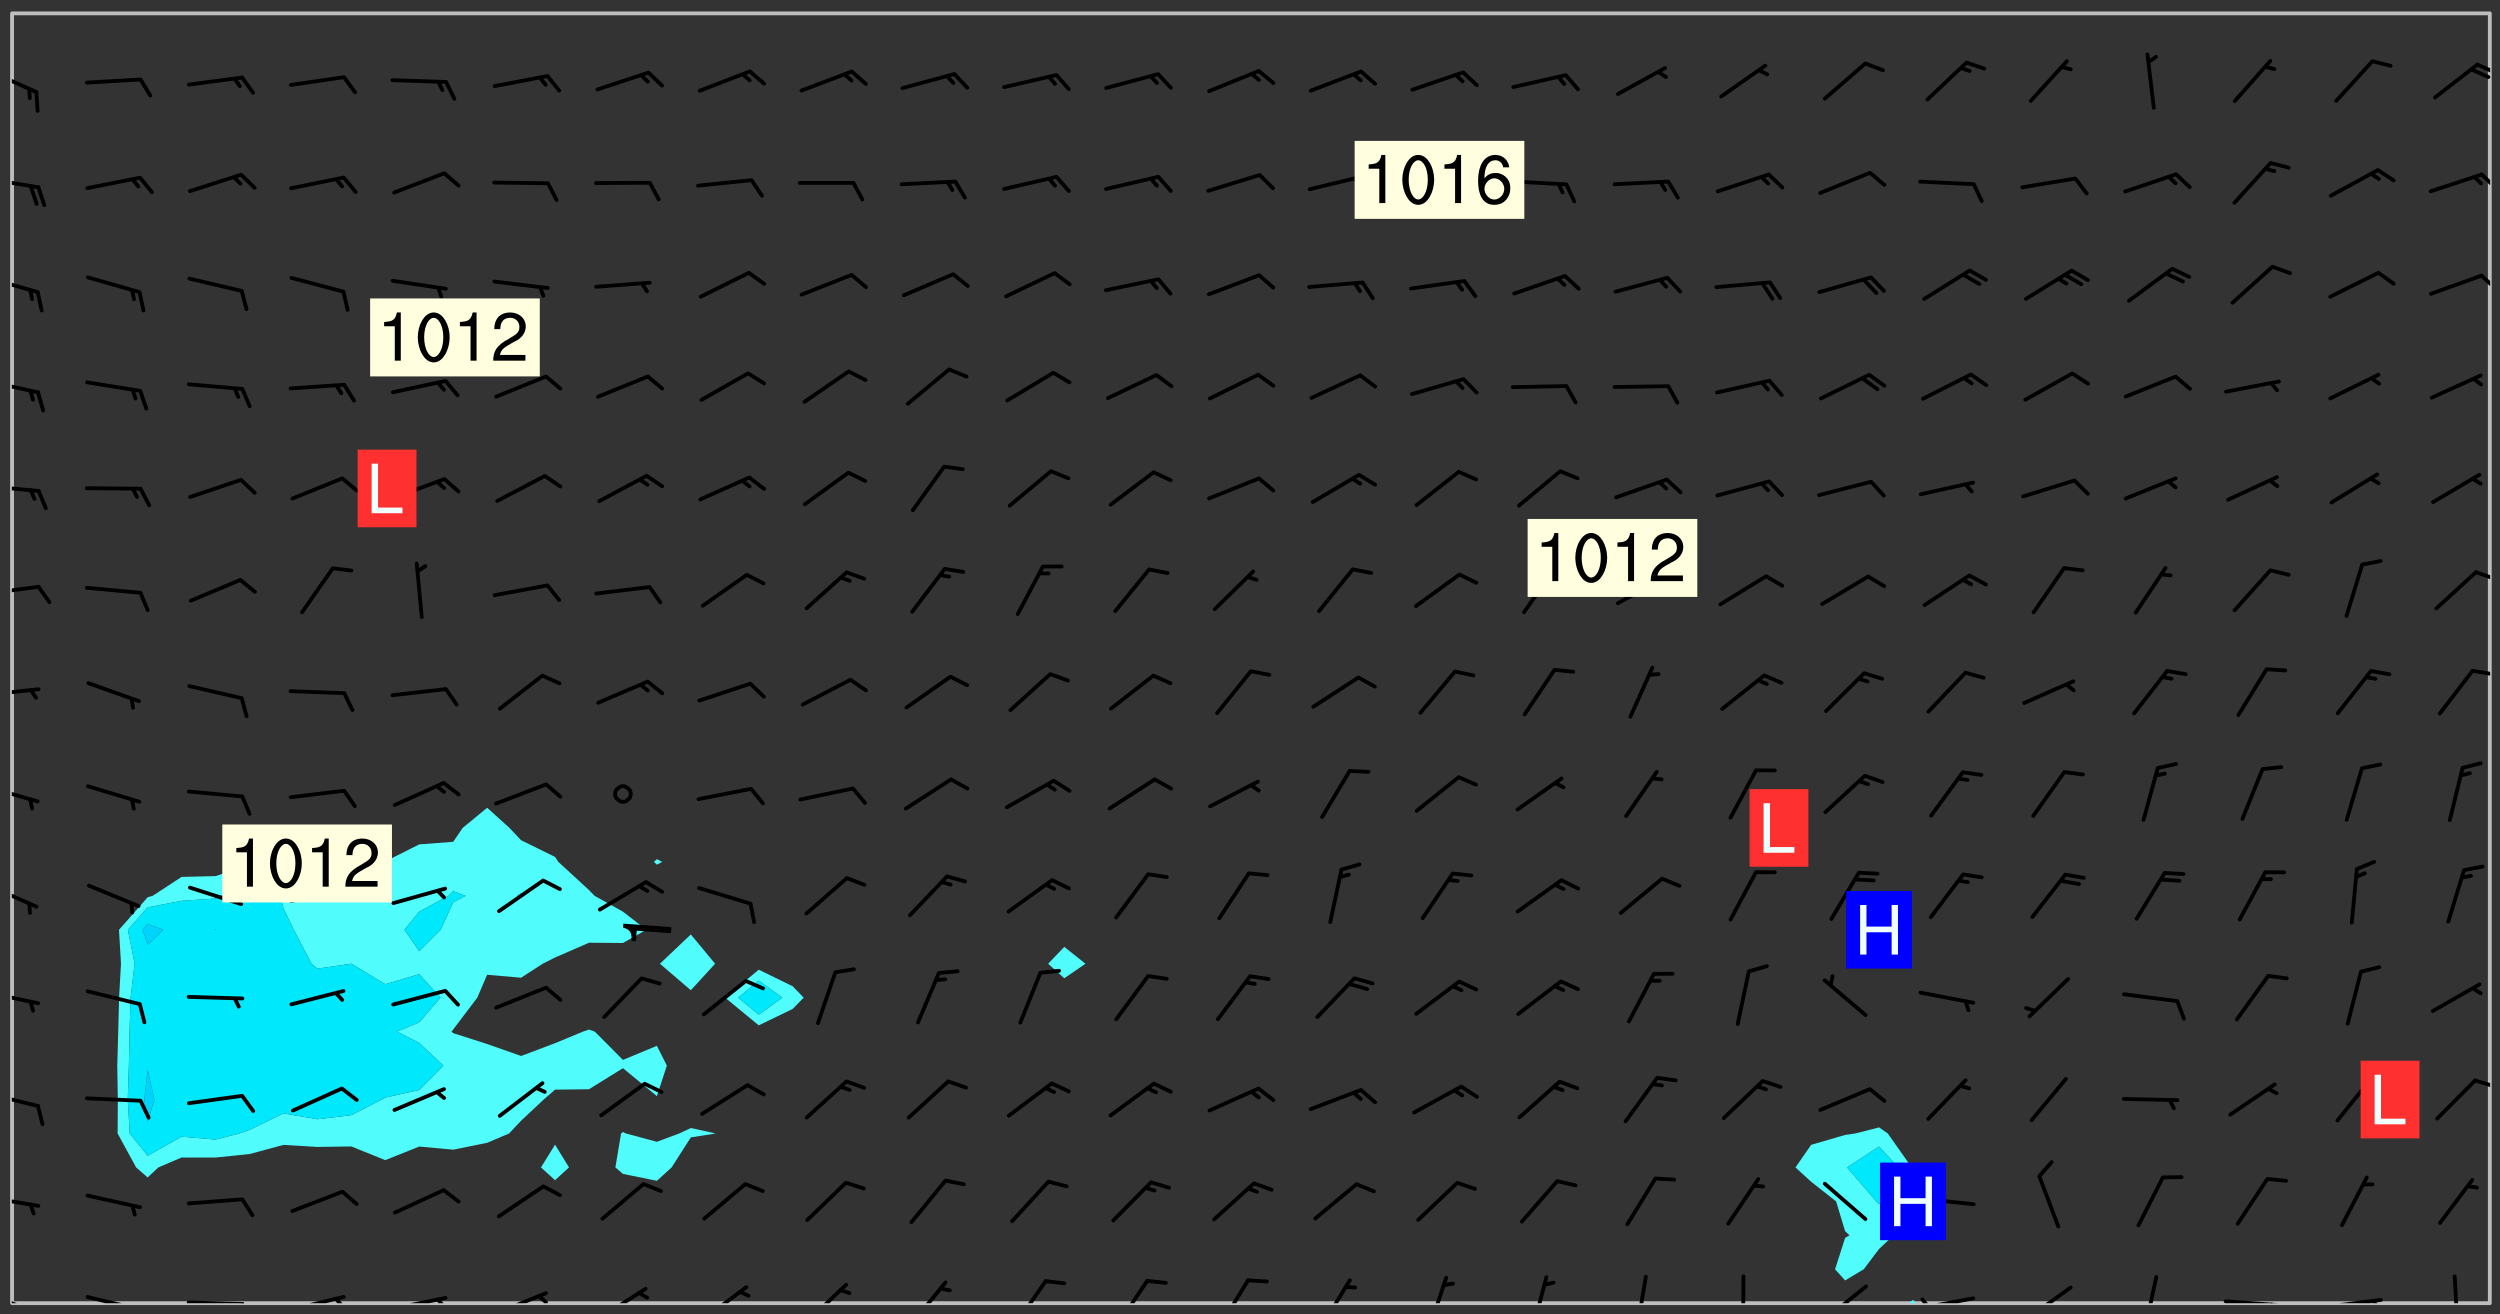 <svg xmlns="http://www.w3.org/2000/svg" role="img" xmlns:xlink="http://www.w3.org/1999/xlink" viewBox="142.45 309.95 326.84 171.84"><rect x="142.45" y="309.95" width="326.84" height="171.84" fill="#333333" stroke="none"/><defs><clipPath id="clip2"><path d="M 144 311.672 L 145 311.672 L 145 480.328 L 144 480.328 Z M 144 311.672"/></clipPath><clipPath id="clip3"><path d="M 144 311.672 L 468 311.672 L 468 480.328 L 144 480.328 Z M 144 311.672"/></clipPath><clipPath id="clip4"><path d="M 391 479 L 393 479 L 393 480.328 L 391 480.328 Z M 391 479"/></clipPath><clipPath id="clip5"><path d="M 467 311.672 L 468 311.672 L 468 480.328 L 467 480.328 Z M 467 311.672"/></clipPath><clipPath id="clip6"><path d="M 144 478 L 148 478 L 148 480.328 L 144 480.328 Z M 144 478"/></clipPath><clipPath id="clip7"><path d="M 153 479 L 161 479 L 161 480.328 L 153 480.328 Z M 153 479"/></clipPath><clipPath id="clip8"><path d="M 160 480 L 162 480 L 162 480.328 L 160 480.328 Z M 160 480"/></clipPath><clipPath id="clip9"><path d="M 166 479 L 175 479 L 175 480.328 L 166 480.328 Z M 166 479"/></clipPath><clipPath id="clip10"><path d="M 173 480 L 176 480 L 176 480.328 L 173 480.328 Z M 173 480"/></clipPath><clipPath id="clip11"><path d="M 180 479 L 188 479 L 188 480.328 L 180 480.328 Z M 180 479"/></clipPath><clipPath id="clip12"><path d="M 186 479 L 188 479 L 188 480.328 L 186 480.328 Z M 186 479"/></clipPath><clipPath id="clip13"><path d="M 193 479 L 201 479 L 201 480.328 L 193 480.328 Z M 193 479"/></clipPath><clipPath id="clip14"><path d="M 199 479 L 201 479 L 201 480.328 L 199 480.328 Z M 199 479"/></clipPath><clipPath id="clip15"><path d="M 207 478 L 215 478 L 215 480.328 L 207 480.328 Z M 207 478"/></clipPath><clipPath id="clip16"><path d="M 212 479 L 215 479 L 215 480.328 L 212 480.328 Z M 212 479"/></clipPath><clipPath id="clip17"><path d="M 220 478 L 228 478 L 228 480.328 L 220 480.328 Z M 220 478"/></clipPath><clipPath id="clip18"><path d="M 234 477 L 241 477 L 241 480.328 L 234 480.328 Z M 234 477"/></clipPath><clipPath id="clip19"><path d="M 247 477 L 254 477 L 254 480.328 L 247 480.328 Z M 247 477"/></clipPath><clipPath id="clip20"><path d="M 261 477 L 267 477 L 267 480.328 L 261 480.328 Z M 261 477"/></clipPath><clipPath id="clip21"><path d="M 274 477 L 280 477 L 280 480.328 L 274 480.328 Z M 274 477"/></clipPath><clipPath id="clip22"><path d="M 288 477 L 293 477 L 293 480.328 L 288 480.328 Z M 288 477"/></clipPath><clipPath id="clip23"><path d="M 301 477 L 306 477 L 306 480.328 L 301 480.328 Z M 301 477"/></clipPath><clipPath id="clip24"><path d="M 315 477 L 320 477 L 320 480.328 L 315 480.328 Z M 315 477"/></clipPath><clipPath id="clip25"><path d="M 329 476 L 332 476 L 332 480.328 L 329 480.328 Z M 329 476"/></clipPath><clipPath id="clip26"><path d="M 342 476 L 345 476 L 345 480.328 L 342 480.328 Z M 342 476"/></clipPath><clipPath id="clip27"><path d="M 356 476 L 358 476 L 358 480.328 L 356 480.328 Z M 356 476"/></clipPath><clipPath id="clip28"><path d="M 370 476 L 371 476 L 371 480.328 L 370 480.328 Z M 370 476"/></clipPath><clipPath id="clip29"><path d="M 380 477 L 387 477 L 387 480.328 L 380 480.328 Z M 380 477"/></clipPath><clipPath id="clip30"><path d="M 393 479 L 401 479 L 401 480.328 L 393 480.328 Z M 393 479"/></clipPath><clipPath id="clip31"><path d="M 393 479 L 395 479 L 395 480.328 L 393 480.328 Z M 393 479"/></clipPath><clipPath id="clip32"><path d="M 407 478 L 414 478 L 414 480.328 L 407 480.328 Z M 407 478"/></clipPath><clipPath id="clip33"><path d="M 406 480 L 409 480 L 409 480.328 L 406 480.328 Z M 406 480"/></clipPath><clipPath id="clip34"><path d="M 422 476 L 425 476 L 425 480.328 L 422 480.328 Z M 422 476"/></clipPath><clipPath id="clip35"><path d="M 433 479 L 441 479 L 441 480.328 L 433 480.328 Z M 433 479"/></clipPath><clipPath id="clip36"><path d="M 439 480 L 441 480 L 441 480.328 L 439 480.328 Z M 439 480"/></clipPath><clipPath id="clip37"><path d="M 446 479 L 454 479 L 454 480.328 L 446 480.328 Z M 446 479"/></clipPath><clipPath id="clip38"><path d="M 452 479 L 454 479 L 454 480.328 L 452 480.328 Z M 452 479"/></clipPath><clipPath id="clip39"><path d="M 463 476 L 465 476 L 465 480.328 L 463 480.328 Z M 463 476"/></clipPath><clipPath id="clip40"><path d="M 144 466 L 148 466 L 148 468 L 144 468 Z M 144 466"/></clipPath><clipPath id="clip41"><path d="M 144 452 L 148 452 L 148 455 L 144 455 Z M 144 452"/></clipPath><clipPath id="clip42"><path d="M 465 450 L 468 450 L 468 453 L 465 453 Z M 465 450"/></clipPath><clipPath id="clip43"><path d="M 144 439 L 148 439 L 148 442 L 144 442 Z M 144 439"/></clipPath><clipPath id="clip44"><path d="M 144 425 L 148 425 L 148 429 L 144 429 Z M 144 425"/></clipPath><clipPath id="clip45"><path d="M 144 412 L 148 412 L 148 415 L 144 415 Z M 144 412"/></clipPath><clipPath id="clip46"><path d="M 144 399 L 148 399 L 148 402 L 144 402 Z M 144 399"/></clipPath><clipPath id="clip47"><path d="M 465 397 L 468 397 L 468 399 L 465 399 Z M 465 397"/></clipPath><clipPath id="clip48"><path d="M 144 386 L 148 386 L 148 388 L 144 388 Z M 144 386"/></clipPath><clipPath id="clip49"><path d="M 465 384 L 468 384 L 468 386 L 465 386 Z M 465 384"/></clipPath><clipPath id="clip50"><path d="M 144 373 L 148 373 L 148 375 L 144 375 Z M 144 373"/></clipPath><clipPath id="clip51"><path d="M 144 359 L 148 359 L 148 362 L 144 362 Z M 144 359"/></clipPath><clipPath id="clip52"><path d="M 144 345 L 148 345 L 148 349 L 144 349 Z M 144 345"/></clipPath><clipPath id="clip53"><path d="M 466 345 L 468 345 L 468 348 L 466 348 Z M 466 345"/></clipPath><clipPath id="clip54"><path d="M 144 333 L 148 333 L 148 335 L 144 335 Z M 144 333"/></clipPath><clipPath id="clip55"><path d="M 466 332 L 468 332 L 468 335 L 466 335 Z M 466 332"/></clipPath><clipPath id="clip56"><path d="M 144 318 L 148 318 L 148 323 L 144 323 Z M 144 318"/></clipPath><clipPath id="clip57"><path d="M 466 318 L 468 318 L 468 320 L 466 320 Z M 466 318"/></clipPath><clipPath id="clip58"><path d="M 465 318 L 468 318 L 468 321 L 465 321 Z M 465 318"/></clipPath><g id="surface2385" clip-path="url(#clip1)"><path fill="#fff" fill-opacity="0" fill-rule="evenodd" d="M 0 0 L 1000 0 L 1000 1000 L 0 1000 Z M 0 0"/><path fill="#d3d3d3" fill-opacity="0" fill-rule="evenodd" d="M162.152 355.867L161.918 356.16 161.977 356.395 162.094 356.566 162.27 356.801 162.562 357.148 162.676 357.207 162.793 357.035 162.852 356.801 163.027 356.625 163.492 356.449 164.191 356.449 164.426 356.742 164.715 357.559 164.773 357.734 164.949 357.965 165.301 358.199 166 358.898 166.172 359.074 166.406 359.422 166.641 359.832 166.93 360.414 167.34 360.879 167.57 361.113 167.805 361.289 167.922 361.52 168.098 361.812 168.27 362.977 168.27 363.211 168.328 363.5 168.387 363.617 168.504 363.734 168.852 364.145 168.969 364.316 169.145 364.492 169.32 364.727 169.438 364.898 169.609 365.25 169.668 365.484 169.902 365.891 170.137 365.832 169.961 366.008 169.902 366.938 169.32 366.938 169.086 366.824 168.738 366.938 168.621 367.055 168.562 367.348 168.504 367.523 168.387 367.695 167.922 367.988 167.863 368.223 167.805 368.336 167.805 368.98 167.863 369.152 167.863 369.562 167.922 369.621 167.922 370.027 167.98 370.434 168.098 370.609 168.156 370.668 168.387 371.309 168.328 371.602 168.328 372.301 168.27 372.883 168.27 373.117 168.211 373.348 168.156 373.699 168.156 375.621 168.211 375.738 168.637 375.738 168.27 375.855 168.246 376.207 169.137 377.375 170.879 377.914 172.219 378.273 172.219 378.812 172.309 379.621 172.844 380.336 174.363 380.605 175.254 380.52 175.344 381.684 175.879 381.863 177.039 381.684 179.094 380.699 180.254 380.336 182.133 380.16 183.828 379.98 183.648 380.699 182.133 380.785 180.883 380.875 180.078 381.145 179.004 381.953 179.273 382.672 179.809 383.57 179.629 384.195 179.363 385.004 179.629 386.082 180.254 386.98 181.059 387.16 182.309 386.98 182.043 387.703 182.141 388.207 182.195 388.5 182.195 388.672 182.254 388.965 182.254 389.371 182.43 389.488 182.781 389.605 183.188 389.605 183.48 389.43 183.594 389.312 183.652 389.195 183.77 388.965 183.828 388.789 184.18 388.324 184.41 388.148 184.586 388.09 184.762 388.148 184.82 388.324 184.938 389.312 184.992 389.781 185.051 389.953 185.168 390.188 185.344 390.246 186.16 390.305 186.449 390.305 186.566 390.539 186.625 390.945 186.684 391.297 186.684 392.402 186.801 392.695 186.918 393.043 187.207 393.742 187.383 394.094 187.965 394.848 188.316 395.023 188.488 395.082 188.957 395.316 189.598 395.781 189.945 396.016 190.238 396.191 190.531 396.246 190.762 396.309 191.578 396.656 191.871 396.832 191.984 397.004 192.336 397.355 192.453 397.531 192.977 398.172 192.977 398.461 193.035 398.812 193.035 399.16 193.094 399.512 193.152 399.801 193.27 399.859 193.441 399.918 193.617 399.918 194.199 400.152 194.375 400.27 194.551 400.559 194.727 400.793 194.84 401.027 195.133 401.258 195.25 401.375 195.25 401.785 195.309 401.84 195.598 402.074 195.832 402.191 195.891 402.309 196.008 402.48 196.066 402.598 196.297 402.832 196.355 403.008 196.59 403.066 196.707 403.125 196.59 403.238 196.531 403.355 196.531 403.473 196.414 403.766 196.297 404.055 196.297 404.637 196.473 404.754 196.59 404.812 196.648 404.93 196.766 405.047 196.879 405.105 197.055 405.453 197.113 405.805 197.172 406.211 197.172 406.387 197.113 406.562 196.996 407.262 196.996 407.434 197.113 407.609 197.406 407.902 197.812 407.902 197.988 408.02 198.105 408.191 198.223 408.484 198.223 408.719 197.695 408.719 197.465 408.484 197.23 408.484 197.055 408.543 196.996 409.242 197.055 409.59 197.172 409.766 197.348 410.176 197.465 410.406 197.754 410.875 197.93 410.93 198.453 410.93 198.688 410.988 199.445 411.629 199.504 411.922 199.504 412.156 199.562 412.215 199.793 412.562 199.793 412.914 199.676 413.086 199.676 413.379 199.969 413.668 200.262 413.844 200.434 413.902 200.727 414.078 201.02 414.195 201.602 414.602 201.891 414.836 202.184 415.012 202.402 415.172 202.418 415.184 202.648 415.359 203.289 415.883 203.465 416.117 203.582 416.293 203.758 416.469 203.871 416.641 203.871 417.281 203.988 417.457 204.457 417.574 205.039 417.691 205.273 417.75 205.504 417.863 205.797 417.98 205.91 418.039 206.496 418.391 206.785 418.562 206.961 418.625 207.137 418.68 207.312 418.738 208.012 419.09 208.301 419.266 208.535 419.32 208.824 419.496 209.059 419.613 209.699 420.02 209.992 420.137 210.164 420.195 210.398 420.254 210.809 420.312 211.039 420.371 211.273 420.488 211.332 420.66 210.922 420.836 211.391 420.895 211.449 421.188 211.562 421.422 211.738 421.477 211.973 421.535 212.148 421.594 212.555 421.711 213.195 421.945 213.312 422.117 213.371 422.352 213.371 422.527 213.312 422.645 213.254 423.051 213.488 423.285 213.605 423.344 213.953 423.461 214.594 423.691 214.77 423.809 215.059 423.926 215.234 424.102 215.469 424.566 216.051 425.672 216.227 425.848 216.574 426.023 216.75 426.141 217.102 426.258 218.148 426.781 218.383 426.84 218.848 426.953 219.141 427.012 219.605 427.188 220.363 427.77 220.598 428.004 220.945 428.469 221.121 428.645 221.41 428.879 222.227 429.578 222.52 429.754 222.809 430.043 223.102 430.219 223.395 430.508 224.09 431.148 224.266 431.324 224.559 431.559 224.848 431.793 225.316 432.082 225.957 432.664 226.305 432.898 226.539 433.191 226.887 433.539 227.238 434.004 228.172 434.996 228.52 435.402 228.637 435.578 228.871 435.637 228.984 435.754 229.629 435.93 229.859 436.043 230.094 436.102 230.387 436.277 230.617 436.395 231.551 437.094 231.957 437.5 232.191 437.676 232.598 437.852 232.832 437.969 233.648 438.316 233.996 438.551 234.23 438.668 234.523 438.957 234.754 439.074 235.512 439.426 235.863 439.598 236.094 439.656 236.387 439.773 236.621 439.832 237.492 440.008 238.309 440.008 238.777 440.238 238.949 440.297 239.824 440.996 240.289 441.113 240.582 441.172 240.758 441.23 240.988 441.289 241.457 441.348 241.805 441.406 242.156 441.465 242.562 441.523 242.855 441.523 243.027 441.582 243.027 441.812 243.203 441.988 243.496 441.988 243.844 442.047 244.195 442.105 244.895 442.223 245.535 442.223 246 441.988 246.293 441.812 246.465 441.695 246.875 441.523 247.164 441.348 248.098 440.883 248.566 440.59 249.09 440.297 249.555 440.125 250.02 439.949 251.07 439.484 251.359 439.367 251.77 439.25 252.059 439.133 252.586 438.957 254.102 438.258 254.684 437.91 254.973 437.852 255.266 437.793 255.613 437.676 256.488 437.445 256.84 437.328 256.953 437.328 257.188 437.27 258.062 437.035 258.297 436.977 259.109 436.977 259.461 436.918 260.277 436.801 260.449 436.742 260.801 436.688 261.094 436.629 261.324 436.57 262.141 436.395 262.316 436.336 262.664 436.336 262.898 436.277 263.363 436.16 264.121 435.988 264.355 435.93 264.703 435.93 265.113 435.812 265.402 435.754 266.688 435.695 266.977 435.695 267.387 435.637 267.617 435.578 267.793 435.578 268.668 435.461 269.074 435.461 269.484 435.344 269.832 435.344 270.184 435.23 271.055 435.172 272.805 435.172 273.852 435.461 274.262 435.578 274.551 435.695 274.902 435.812 275.191 435.93 276.242 436.102 276.531 436.16 276.824 436.16 277.117 436.219 277.289 436.277 277.699 436.336 277.871 436.395 277.988 436.453 278.105 436.453 278.223 436.512 278.574 436.57 278.688 436.57 279.098 436.637 281.02 437.031 282.945 437.426 284.465 437.875 286.16 438.594 288.305 439.398 289.91 438.68 291.34 437.875 292.5 436.797 293.75 436.348 296.785 435.629 298.66 435.27 300.805 433.922 303.039 432.668 305.539 431.41 307.234 430.961 309.02 430.781 310.18 430.512 310.805 431.051 312.145 430.781 312.859 429.793 313.844 428.449 314.289 428.27 315.094 427.91 316.969 427.371 318.754 426.922 320.004 426.652 321.164 426.562 322.863 426.473 324.824 426.203 326.074 426.113 326.613 426.113 327.238 426.023 328.129 426.023 330.273 425.844 332.684 425.664 335.273 425.574 336.969 425.754 338.578 425.844 340.008 426.203 341.168 426.922 343.043 427.91 344.203 429.438 344.469 430.152 345.098 430.242 345.453 431.141 345.988 431.68 346.523 433.207 347.598 433.566 348.133 433.566 347.328 434.102 347.418 435.809 348.133 438.504 349.023 439.309 349.918 440.297 350.633 441.555 352.418 442.094 353.938 441.914 354.293 443.258 355.902 442.453 356.883 441.914 357.152 442.184 357.469 441.969 357.688 441.824 358.488 442.273 358.938 441.914 359.293 441.914 359.828 441.645 360.367 440.926 360.902 440.656 361.527 439.668 362.688 440.117 363.527 440.488 364.922 441.105 366.617 440.926 368.223 440.926 370.008 441.016 370.188 439.309 370.723 437.965 371.527 438.234 372.02 439.082 372.422 439.488 372.332 440.027 372.332 440.387 373.047 440.836 373.758 440.566 375.188 440.566 375.547 441.555 375.992 442.812 376.707 444.156 377.957 444.785 379.652 445.414 380.367 445.234 380.547 444.695 381.527 444.605 381.977 444.965 382.062 446.223 381.797 446.852 381.262 447.031 381.262 447.57 381.977 448.555 382.242 449.094 383.227 450.082 384.027 451.16 383.762 451.52 383.672 452.418 383.047 454.75 382.691 456.816 382.602 458.609 382.422 459.328 382.332 459.867 382.332 461.305 381.352 463.188 380.992 464.895 380.457 465.793 379.652 466.961 379.387 467.5 381.441 468.754 381.527 469.113 381.172 469.652 381.082 469.473 381.082 470.281 381.172 471.719 380.727 472.434 379.652 472.527 379.387 473.242 379.922 474.141 380.727 474.859 381.887 475.668 383.227 475.938 383.672 476.297 383.316 476.746 381.527 476.656 380.277 476.207 379.562 475.488 378.938 475.398 378.762 478.988 378.574 480.297 467.934 480.297 467.934 311.703 412.664 311.703 412.664 360.785 413.426 360.91 416.715 361.453 418.738 364.289 418.738 367.043 421.09 367.375 423.438 367.707 427.488 367.707 426.109 371.867 424.086 372.574 422.062 373.277 421.52 373.621 418.926 375.238 418.738 375.355 416.715 373.277 415.984 370.535 413.312 368.457 411.938 364.957 411.871 364.875 409.914 362.203 412.664 360.785 412.664 311.703 294.422 311.703 294.422 403.117 294.539 403.148 294.672 403.16 294.746 403.234 294.852 403.281 294.941 403.34 295.027 403.398 295.117 403.457 295.414 403.754 295.473 403.844 295.504 403.961 295.531 404.078 295.547 404.215 295.516 404.332 295.457 404.422 295.398 404.508 295.355 404.613 295.309 404.715 295.281 404.836 295.281 404.98 295.457 405.25 295.605 405.398 295.68 405.484 295.754 405.559 295.797 405.664 295.859 405.754 295.918 405.84 295.961 405.945 296.02 406.035 296.066 406.137 296.109 406.242 296.168 406.328 296.285 406.508 296.359 406.582 296.422 406.668 296.48 406.758 296.523 406.863 296.582 406.953 296.641 407.039 296.703 407.129 296.762 407.219 296.805 407.32 296.922 407.5 296.996 407.574 297.055 407.66 297.129 407.734 297.219 407.793 297.324 407.84 297.473 407.84 297.605 407.824 297.738 407.84 297.84 407.793 297.914 407.719 297.961 407.617 297.945 407.484 297.945 407.336 297.898 407.23 297.871 407.113 297.824 407.012 297.797 406.891 297.754 406.789 297.691 406.699 297.648 406.598 297.605 406.492 297.574 406.375 297.559 406.242 297.547 406.105 297.633 406.047 297.691 405.961 297.812 405.93 297.855 406.035 297.871 406.168 297.871 406.285 297.93 406.387 297.988 406.477 298.078 406.535 298.227 406.684 298.285 406.773 298.328 406.879 298.316 406.98 298.402 407.039 298.508 407.086 298.594 407.145 298.684 407.203 298.758 407.277 298.641 407.305 298.535 407.352 298.449 407.41 298.375 407.484 298.316 407.574 298.254 407.66 298.227 407.781 298.18 407.883 298.137 407.988 298.105 408.105 298.094 408.238 298.078 408.371 298.078 408.52 298.105 408.637 298.152 408.742 298.195 408.844 298.254 408.934 298.328 409.008 298.418 409.066 298.492 409.141 298.582 409.199 298.641 409.289 298.684 409.395 298.73 409.496 298.848 409.527 298.98 409.543 299.129 409.543 299.246 409.512 299.352 409.555 299.395 409.66 299.441 409.762 299.469 409.883 299.5 410 299.527 410.117 299.559 410.238 299.586 410.355 299.691 410.398 299.793 410.445 299.926 410.43 300.074 410.578 300.137 410.664 300.211 410.738 300.281 410.812 300.371 410.875 300.477 410.918 300.578 410.961 300.695 410.992 300.832 411.008 300.949 410.977 301.023 410.902 301.051 410.785 301.039 410.652 301.008 410.531 300.98 410.414 301.023 410.309 301.141 410.309 301.23 410.371 301.348 410.398 301.496 410.398 301.629 410.414 301.777 410.414 301.91 410.43 302.043 410.414 302.191 410.414 302.324 410.398 302.457 410.387 302.594 410.398 302.711 410.371 302.844 410.355 303.035 410.297 302.977 410.473 302.961 410.605 302.934 410.727 302.918 410.859 302.859 410.945 302.727 410.961 302.621 411.008 302.516 411.051 302.398 411.082 302.281 411.109 302.016 411.141 301.867 411.141 301.734 411.156 301.66 411.23 301.719 411.316 301.867 411.465 301.984 411.645 302.059 411.715 302.148 411.777 302.238 411.836 302.324 411.895 302.414 411.953 302.516 411.996 302.621 412.059 302.727 412.102 302.812 412.16 302.918 412.207 303.02 412.25 303.199 412.367 303.258 412.457 303.215 412.559 303.168 412.664 303.184 412.797 303.406 413.02 303.465 413.109 303.508 413.211 303.539 413.332 303.582 413.434 303.598 413.566 303.629 413.684 303.641 413.82 303.672 413.938 303.82 414.086 303.922 414.129 304.027 414.172 304.145 414.203 304.277 414.219 304.414 414.234 304.531 414.234 304.648 414.203 304.738 414.145 304.781 414.039 304.828 413.938 304.871 413.832 304.902 413.715 304.914 413.582 304.914 413.434 304.902 413.301 304.887 413.168 304.855 413.051 304.812 412.945 304.766 412.84 304.723 412.738 304.68 412.633 304.664 412.5 304.68 412.367 304.707 412.25 304.738 412.133 304.766 412.012 304.812 411.91 304.902 411.852 304.988 411.789 305.062 411.715 305.152 411.656 305.375 411.434 305.434 411.348 305.508 411.273 305.625 411.094 305.684 411.008 305.684 410.859 305.609 410.785 305.508 410.738 305.402 410.695 305.301 410.652 305.242 410.562 305.195 410.457 305.168 410.34 305.258 410.281 305.375 410.25 305.477 410.207 305.656 410.09 305.805 409.941 305.816 409.809 305.805 409.703 305.715 409.645 305.582 409.66 305.434 409.66 305.301 409.676 305.168 409.66 305.047 409.629 304.961 409.57 304.887 409.496 304.828 409.406 304.766 409.32 304.648 409.141 304.59 409.055 304.621 408.934 304.707 408.875 304.828 408.844 304.887 408.758 304.887 408.637 304.855 408.52 304.797 408.43 304.738 408.344 304.691 408.238 304.664 408.121 304.648 407.988 304.707 407.898 304.781 407.824 304.871 407.766 304.988 407.586 305.062 407.512 305.121 407.426 305.27 407.277 305.391 407.246 305.523 407.23 305.656 407.246 305.73 407.32 305.773 407.426 305.789 407.559 305.758 407.676 305.641 407.707 305.508 407.719 305.359 407.867 305.316 407.973 305.27 408.074 305.242 408.195 305.211 408.312 305.211 408.461 305.242 408.578 305.285 408.684 305.344 408.773 305.418 408.844 305.492 408.918 305.609 408.949 305.73 408.977 305.848 408.949 305.98 408.934 306.098 408.934 306.188 408.992 306.262 409.066 306.309 409.172 306.367 409.258 306.469 409.305 306.602 409.32 306.707 409.363 306.793 409.422 306.781 409.527 306.707 409.602 306.527 409.719 306.469 409.809 306.379 409.867 306.309 409.941 306.234 410.016 306.172 410.105 306.145 410.223 306.129 410.355 306.145 410.488 306.129 410.621 306.129 410.77 306.145 410.902 306.172 411.02 306.203 411.141 306.277 411.215 306.367 411.273 306.453 411.332 306.543 411.391 306.66 411.422 306.66 411.508 306.559 411.555 306.469 411.613 306.203 411.645 306.086 411.672 305.938 411.672 305.832 411.715 305.73 411.762 305.672 411.852 305.609 412.086 305.598 412.219 305.566 412.34 305.551 412.473 305.551 412.766 305.539 412.898 305.551 413.035 305.566 413.168 305.699 413.184 305.832 413.195 305.953 413.227 306.039 413.285 306.113 413.359 306.16 413.465 306.203 413.566 306.219 413.699 306.219 414.145 306.203 414.277 306.203 414.723 306.234 414.988 306.262 415.105 306.277 415.238 306.309 415.355 306.395 415.566 306.426 415.832 306.426 415.98 306.395 416.098 306.367 416.215 306.336 416.336 306.309 416.453 306.277 416.57 306.246 416.691 306.234 416.824 306.219 416.957 306.309 417.016 306.426 416.984 306.527 417 306.574 417.105 306.543 417.371 306.543 417.812 306.5 417.918 306.453 418.023 306.41 418.125 306.367 418.23 306.309 418.316 306.277 418.438 306.234 418.555 306.203 418.672 306.188 418.805 306.203 418.938 306.262 419.027 306.367 419.074 306.453 419.133 306.512 419.219 306.5 419.355 306.469 419.473 306.426 419.574 306.426 420.02 306.41 420.152 306.41 420.301 306.379 420.418 306.336 420.523 306.309 420.641 306.262 420.746 306.219 420.848 306.188 420.969 306.16 421.086 306.129 421.219 306.098 421.336 306.07 421.453 306.027 421.559 305.996 421.676 305.965 421.797 305.953 421.93 305.938 422.062 305.938 422.359 305.965 422.477 305.965 422.625 306.012 423.023 306.039 423.141 306.098 423.23 306.219 423.262 306.367 423.262 306.5 423.246 306.559 423.336 306.559 423.453 306.5 423.543 306.41 423.602 306.309 423.645 306.203 423.691 306.113 423.75 306.027 423.809 305.891 423.824 305.773 423.793 305.641 423.777 305.539 423.824 305.477 423.91 305.465 424.047 305.449 424.18 305.418 424.297 305.391 424.414 305.375 424.547 305.344 424.668 305.344 424.965 305.359 425.098 305.391 425.215 305.391 425.363 305.402 425.496 305.402 425.645 305.375 425.762 305.328 425.863 305.301 425.984 305.27 426.102 305.211 426.191 305.137 426.266 305.035 426.309 304.93 426.355 304.812 426.383 304.691 426.414 304.59 426.367 304.648 426.281 304.754 426.234 304.781 426.117 304.812 426 304.84 425.879 304.871 425.762 304.871 425.613 304.887 425.48 304.855 425.363 304.812 425.258 304.707 425.273 304.633 425.348 304.531 425.391 304.441 425.453 304.367 425.527 304.324 425.629 304.309 425.762 304.277 425.879 304.25 426 304.219 426.117 304.191 426.234 304.16 426.355 304.133 426.473 304.102 426.59 304.059 426.695 303.969 426.754 303.879 426.754 303.762 426.723 303.73 426.637 303.746 426.5 303.715 426.383 303.715 426.234 303.703 426.102 303.703 425.953 303.641 425.719 303.613 425.598 303.57 425.496 303.523 425.391 303.465 425.305 303.406 425.215 303.363 425.109 303.301 425.023 303.152 424.875 303.082 424.801 302.977 424.754 302.871 424.711 302.77 424.668 302.473 424.371 302.383 424.297 302.297 424.238 302.191 424.195 302.102 424.133 302.016 424.074 301.91 424.031 301.82 423.973 301.734 423.91 301.66 423.84 301.555 423.793 301.469 423.734 301.363 423.691 301.273 423.629 301.172 423.586 301.066 423.543 300.98 423.484 300.875 423.438 300.77 423.395 300.668 423.348 300.578 423.289 300.477 423.246 300.371 423.203 300.281 423.141 300.164 423.113 300.031 423.098 299.898 423.113 299.75 423.113 299.617 423.129 299.5 423.098 299.41 423.039 299.336 422.965 299.246 422.906 299.145 422.859 298.996 422.859 298.875 422.832 298.773 422.789 298.699 422.715 298.582 422.535 298.492 422.477 298.391 422.434 298.301 422.371 298.195 422.328 298.105 422.27 298.02 422.211 297.914 422.164 297.855 422.078 297.797 421.988 297.754 421.883 297.707 421.781 297.633 421.707 297.547 421.648 297.473 421.574 297.383 421.516 297.16 421.293 297.117 421.188 297.086 420.922 297.191 420.879 297.336 420.879 297.441 420.922 297.516 420.996 297.605 421.055 297.691 421.113 297.797 421.16 297.887 421.219 298.035 421.367 298.105 421.441 298.254 421.59 298.316 421.676 298.391 421.75 298.477 421.809 298.551 421.883 298.641 421.945 298.73 422.004 298.816 422.062 299.086 422.238 299.188 422.285 299.293 422.328 299.395 422.371 299.441 422.297 299.5 422.211 299.574 422.137 299.645 422.062 299.75 422.105 299.824 422.18 299.883 422.27 299.926 422.371 299.973 422.477 300.016 422.582 300.137 422.609 300.254 422.582 300.328 422.492 300.371 422.387 300.43 422.297 300.504 422.223 300.609 422.18 300.727 422.152 300.859 422.164 300.949 422.223 301.098 422.371 301.156 422.461 301.199 422.566 301.246 422.668 301.289 422.773 301.332 422.875 301.438 422.922 301.543 422.965 301.676 422.98 301.762 422.922 301.82 422.832 301.895 422.758 302 422.715 302.117 422.742 302.223 422.789 302.324 422.832 302.43 422.875 302.531 422.922 302.711 423.039 302.711 423.156 302.695 423.289 302.711 423.422 302.727 423.559 302.785 423.645 302.887 423.691 303.008 423.719 303.125 423.75 303.273 423.75 303.391 423.719 303.449 423.629 303.629 423.512 303.688 423.422 303.762 423.348 303.82 423.262 303.938 423.082 304.117 422.965 304.234 422.996 304.324 423.055 304.367 423.129 304.352 423.262 304.352 423.379 304.441 423.438 304.59 423.438 304.723 423.422 304.855 423.41 305.121 423.379 305.227 423.336 305.344 423.305 305.465 423.277 305.539 423.203 305.609 423.129 305.672 423.039 305.656 422.934 305.609 422.832 305.508 422.789 305.402 422.773 305.285 422.801 305.02 422.832 304.871 422.832 304.797 422.758 304.707 422.699 304.59 422.668 304.473 422.641 304.34 422.625 304.191 422.625 304.059 422.641 303.762 422.641 303.656 422.594 303.508 422.445 303.465 422.344 303.406 422.254 303.629 422.031 303.715 421.973 303.82 421.93 303.938 421.898 304.07 421.883 304.203 421.898 304.34 421.914 304.441 421.957 304.574 421.945 304.664 421.883 304.766 421.84 304.828 421.75 304.781 421.648 304.691 421.59 304.574 421.559 304.473 421.516 304.414 421.426 304.352 421.336 304.352 421.219 304.367 421.086 304.473 421.039 304.547 420.969 304.547 420.848 304.457 420.789 304.426 420.672 304.516 420.613 304.59 420.539 304.633 420.434 304.691 420.344 304.738 420.242 304.754 420.109 304.754 419.961 304.707 419.855 304.664 419.754 304.574 419.695 304.441 419.68 304.34 419.637 304.203 419.621 304.086 419.59 303.641 419.59 303.508 419.574 303.375 419.562 303.242 419.547 303.125 419.516 302.977 419.516 302.844 419.5 302.711 419.488 302.445 419.457 302.324 419.414 302.238 419.355 302.164 419.281 302.164 419.133 302.176 419 302.281 418.953 302.383 418.91 302.516 418.895 302.668 418.895 302.801 418.879 303.094 418.879 303.215 418.91 303.316 418.953 303.406 419.012 303.641 419.074 303.762 419.027 303.852 418.969 303.953 418.926 304.086 418.91 304.191 418.953 304.293 419 304.426 419.012 304.547 418.984 304.691 418.984 304.812 418.953 304.93 418.926 305.035 418.879 305.109 418.805 305.195 418.746 305.344 418.598 305.402 418.512 305.449 418.406 305.477 418.289 305.492 418.184 305.391 418.141 305.301 418.082 305.184 418.051 305.078 418.008 304.988 417.945 304.914 417.859 304.84 417.785 304.738 417.742 304.633 417.695 304.531 417.652 304.473 417.562 304.426 417.461 304.34 417.25 304.277 417.164 304.219 417.074 304.145 417 304.059 416.941 303.789 416.941 303.672 416.973 303.582 417.031 303.48 417.074 303.348 417.09 303.242 417.074 303.215 416.957 303.152 416.867 303.035 416.836 302.934 416.793 302.785 416.645 302.754 416.527 302.738 416.422 302.812 416.348 302.992 416.23 303.109 416.203 303.227 416.172 303.363 416.188 303.465 416.23 303.57 416.273 303.672 416.32 303.777 416.363 303.895 416.395 304.027 416.41 304.145 416.438 304.277 416.453 304.383 416.438 304.473 416.379 304.398 416.305 304.293 416.262 304.219 416.188 304.145 416.098 303.996 415.949 303.91 415.891 303.82 415.832 303.746 415.758 303.656 415.699 303.555 415.652 303.434 415.625 303.332 415.578 303.227 415.535 303.109 415.504 303.008 415.461 302.887 415.43 302.738 415.43 302.621 415.461 302.516 415.504 302.43 415.566 302.25 415.684 302.164 415.742 302.074 415.801 301.969 415.848 301.883 415.906 301.777 415.949 301.676 415.992 301.57 416.039 301.496 416.113 301.438 416.203 301.379 416.289 301.332 416.395 301.273 416.48 301.199 416.555 301.066 416.543 300.949 416.512 300.832 416.512 300.758 416.586 300.668 416.645 300.594 416.719 300.504 416.777 300.418 416.836 300.312 416.883 300.211 416.926 300.074 416.941 299.973 416.898 299.824 416.75 299.719 416.703 299.633 416.703 299.527 416.75 299.426 416.793 299.305 416.824 299.188 416.793 299.113 416.719 299.113 416.602 299.145 416.48 299.219 416.41 299.277 416.32 299.352 416.246 299.469 416.215 299.574 416.172 299.867 416.172 300 416.156 300.137 416.141 300.238 416.098 300.328 416.039 300.43 415.992 300.52 415.934 300.652 415.922 300.742 415.98 300.875 415.992 300.965 415.934 301.051 415.875 301.156 415.832 301.246 415.773 301.332 415.711 301.422 415.652 301.57 415.504 301.629 415.418 301.688 415.328 301.793 415.285 301.926 415.27 302.043 415.297 302.164 415.328 302.223 415.27 302.281 415.18 302.312 414.914 302.34 414.797 302.445 414.809 302.578 414.824 302.68 414.781 302.77 414.723 302.828 414.633 302.902 414.559 302.961 414.469 303.008 414.367 303.02 414.234 303.008 414.102 302.961 413.996 302.812 413.848 302.754 413.758 302.695 413.672 302.652 413.566 302.652 413.121 302.668 412.988 302.668 412.84 302.68 412.707 302.621 412.648 302.531 412.707 302.43 412.664 302.25 412.547 302.164 412.488 302.102 412.398 302.043 412.309 301.969 412.234 301.883 412.176 301.762 412.207 301.66 412.219 301.555 412.266 301.469 412.324 301.363 412.367 301.215 412.516 301.125 412.574 301.039 412.633 300.949 412.695 300.844 412.738 300.711 412.754 300.711 412.633 300.816 412.59 300.934 412.559 301.008 412.488 301.051 412.383 301.051 412.234 301.023 412.117 300.875 411.969 300.742 411.953 300.594 411.953 300.477 411.984 300.371 412.027 300.27 412.07 300.18 412.133 300.062 412.16 299.988 412.086 300 411.953 299.957 411.852 299.914 411.746 299.824 411.688 299.707 411.715 299.586 411.746 299.469 411.777 299.367 411.82 299.246 411.852 299.145 411.895 299.039 411.938 298.949 411.996 298.848 412.012 298.848 411.895 298.863 411.762 298.805 411.672 298.73 411.715 298.582 411.863 298.523 411.953 298.449 412.027 298.402 412.133 298.359 412.234 298.285 412.309 298.227 412.398 298.152 412.473 298.094 412.559 298.02 412.633 297.93 412.695 297.855 412.766 297.781 412.84 297.68 412.855 297.547 412.871 297.441 412.828 297.441 412.707 297.59 412.559 297.633 412.457 297.691 412.367 297.738 412.266 297.781 412.16 297.84 412.07 297.871 411.953 297.914 411.852 297.945 411.73 297.973 411.613 298.02 411.508 298.062 411.406 298.105 411.301 298.18 411.23 298.27 411.168 298.359 411.109 298.461 411.066 298.758 411.066 299.023 411.035 299.129 410.992 299.055 410.918 298.938 410.887 298.832 410.844 298.742 410.785 298.641 410.738 298.551 410.68 298.449 410.637 298.344 410.594 298.254 410.531 298.168 410.473 298.062 410.43 297.961 410.387 297.84 410.355 297.723 410.324 297.621 410.281 297.5 410.25 297.398 410.207 297.309 410.148 297.266 410.043 297.25 409.91 297.352 409.867 297.484 409.852 297.621 409.867 297.754 409.852 297.855 409.809 297.914 409.719 297.93 409.613 297.84 409.555 297.766 409.48 297.664 409.438 297.574 409.379 297.426 409.23 297.383 409.125 297.367 408.992 297.367 408.699 297.309 408.609 297.219 408.551 297.145 408.477 297.102 408.371 297.07 408.254 297.012 408.164 296.938 408.09 296.82 408.062 296.746 407.988 296.656 407.93 296.566 407.867 296.48 407.809 296.406 407.734 296.348 407.648 296.301 407.543 296.215 407.484 296.066 407.336 295.871 407.277 295.738 407.293 295.637 407.336 295.562 407.41 295.516 407.512 295.473 407.617 295.414 407.707 295.355 407.793 295.059 408.09 294.969 408.148 294.883 408.148 294.82 408.062 294.777 407.957 294.809 407.84 294.867 407.75 294.895 407.633 294.883 407.5 294.793 407.438 294.688 407.484 294.57 407.512 294.453 407.543 294.184 407.719 294.082 407.766 293.965 407.793 293.859 407.84 293.77 407.898 293.668 407.941 293.609 407.855 293.562 407.75 293.578 407.617 293.625 407.512 293.695 407.438 293.77 407.367 293.828 407.277 293.828 407.129 293.785 407.023 293.547 407.023 293.445 407.07 293.414 407.188 293.387 407.305 293.355 407.426 293.281 407.469 293.148 407.484 293.074 407.438 293.031 407.336 292.988 407.23 292.941 407.129 292.898 407.023 292.777 407.055 292.676 407.098 292.543 407.113 292.426 407.145 292.32 407.188 292.23 407.246 292.129 407.293 292.008 407.32 291.875 407.336 291.773 407.293 291.715 407.203 291.668 407.098 291.625 406.996 291.582 406.891 291.582 406.773 291.641 406.684 291.727 406.625 291.906 406.508 292.008 406.461 292.113 406.418 292.219 406.359 292.32 406.316 292.41 406.254 292.512 406.211 292.617 406.152 292.719 406.105 292.809 406.047 292.914 406.004 293.016 405.961 293.105 405.898 293.207 405.855 293.344 405.84 293.461 405.871 293.562 405.914 293.684 405.945 293.785 405.988 293.891 406.035 293.992 406.078 294.098 406.121 294.199 406.168 294.305 406.211 294.406 406.254 294.512 406.301 294.598 406.359 294.703 406.402 294.82 406.434 294.926 406.477 295.027 406.523 295.117 406.582 295.223 406.625 295.324 406.668 295.43 406.715 295.547 406.742 295.648 406.789 295.77 406.816 295.918 406.816 296.004 406.758 296.02 406.656 296.078 406.566 296.051 406.449 295.977 406.375 295.859 406.195 295.785 406.121 295.695 406.047 295.516 405.93 295.43 405.871 295.324 405.828 295.223 405.781 294.953 405.605 294.895 405.516 294.82 405.441 294.762 405.352 294.719 405.25 294.688 405.133 294.672 404.996 294.672 404.434 294.66 404.301 294.645 404.168 294.613 404.051 294.598 403.918 294.586 403.785 294.555 403.664 294.332 403.441 294.273 403.355 294.258 403.25 294.289 403.133 294.422 403.117 294.422 311.703 172.992 311.703 172.992 313.156 172.934 313.391 172.582 314.441 172.41 314.965 172.293 315.312 172.117 315.723 172 315.895 171.766 316.188 171.535 316.246 171.184 316.246 171.066 316.305 170.836 316.711 170.836 317.004 170.953 317.18 171.184 317.41 171.301 317.645 171.941 318.402 172.234 318.867 172.41 319.102 172.641 319.453 172.875 319.801 173.516 320.617 173.691 321.082 173.863 321.492 173.98 322.188 174.156 322.656 174.273 324.055 174.332 324.52 174.332 325.395 174.449 326.441 174.449 331.223 174.391 331.688 174.039 332.969 173.863 333.492 173.75 333.902 173.398 334.832 172.934 336 172.699 336.582 172.582 336.758 172.41 337.105 172.234 337.512 171.883 338.328 171.824 338.621 171.711 338.914 171.594 339.203 171.535 339.379 171.418 340.254 171.359 340.66 171.301 340.777 171.242 340.953 171.184 341.125 170.953 341.652 170.836 341.824 170.836 342.059 170.719 342.293 170.66 342.465 170.484 343.051 170.484 343.34 170.426 343.516 170.426 343.809 170.367 343.922 170.309 344.449 170.309 344.621 170.254 344.855 170.254 347.477 170.078 348.293 169.961 348.469 169.785 348.703 169.668 348.875 169.555 349.109 168.969 350.043 168.738 350.332 168.445 350.797 168.27 351.031 167.98 351.383 167.629 352.082 167.516 352.312 167.34 352.723 167.164 352.953 166.758 353.48 165.941 354.18 165.648 354.352 165.359 354.586 165.184 354.703 165.008 354.879 164.484 355.285 163.957 355.461 163.785 355.637 163.551 355.691 162.91 355.867 162.152 355.867M174.363 386.891L173.289 387.34 173.648 388.234 174.898 387.52 175.344 386.98 174.363 386.891"/><path fill="#d3d3d3" fill-opacity="0" fill-rule="evenodd" d="M201.508 416.598L200.613 416.598 201.062 417.227 202.043 417.586 202.848 417.496 203.293 416.508 203.117 416.598 202.402 416.242 201.508 416.598M356.129 475.668L356.07 475.145 356.07 474.852 356.184 474.559 356.242 474.328 356.711 473.859 356.824 473.859 356.941 473.746 357.059 473.688 357.234 473.688 357.469 473.629 357.816 473.629 358.051 473.688 358.168 473.746 358.398 473.918 358.457 474.094 358.574 474.676 358.574 474.969 358.457 475.145 358.285 475.434 358.109 475.609 357.582 476.133 357.352 476.367 357.234 476.426 357.059 476.426 356.941 476.367 356.535 476.074 356.359 475.957 356.242 475.898 356.184 475.785 356.129 475.668M362.77 464.711L362.711 464.539 362.711 463.43 362.77 463.258 362.945 463.199 363.117 463.141 363.293 463.141 363.527 463.082 363.645 463.141 363.703 463.84 363.645 464.012 363.527 464.188 363.41 464.246 363.176 464.77 363.062 464.828 362.828 464.828 362.77 464.711M372.383 450.32L372.266 450.145 372.266 449.445 372.559 448.57 372.676 448.398 372.852 448.047 372.965 447.816 373.082 447.523 373.434 446.766 373.551 446.535 373.723 446.301 373.898 446.301 374.016 446.242 374.656 446.242 374.773 446.301 375.008 446.535 375.18 446.648 375.531 446.941 375.648 447.059 375.762 447.234 375.762 447.348 375.879 447.406 375.996 447.523 375.996 448.223 375.938 448.398 375.938 448.629 375.879 448.805 375.531 449.855 375.414 450.086 375.297 450.32 375.18 450.379 374.949 450.613 374.309 450.902 373.434 450.902 373.023 450.785 372.383 450.32"/><path fill="none" stroke="#bebebe" stroke-linecap="round" stroke-linejoin="round" stroke-miterlimit="10" stroke-width=".5" d="M 431.957 354.305 L 108.027 354.305 L 108.027 185.68 L 431.957 185.68 L 431.957 354.305" transform="matrix(1 0 0 -1 36 666)"/><g clip-path="url(#clip2)"><path fill="#fff" fill-opacity="0" fill-rule="evenodd" d="M 144 475.891 L 144 480.328 L 144.004 480.328 L 144 480.328 L 144 311.672 L 144.004 311.672 L 144 311.672 L 144 475.891"/></g><g clip-path="url(#clip3)"><path fill="#fff" fill-opacity="0" fill-rule="evenodd" d="M 144.004 480.328 L 144.004 311.672 L 206.137 311.672 L 206.137 415.551 L 202.934 418.191 L 201.699 420.004 L 197.262 420.34 L 192.82 422.574 L 188.383 422.57 L 183.945 422.449 L 183.043 422.629 L 179.508 423.105 L 175.066 423.02 L 170.629 424.488 L 166.191 424.594 L 162.402 427.07 L 161.754 427.254 L 158.008 431.508 L 158.266 435.945 L 158.02 440.383 L 157.906 444.82 L 157.781 449.262 L 157.855 453.699 L 157.828 458.137 L 160.246 462.574 L 161.754 463.887 L 163.152 462.574 L 166.191 461.277 L 170.629 461.281 L 175.066 460.828 L 179.508 459.629 L 183.945 459.895 L 188.383 459.832 L 192.82 461.621 L 197.262 459.844 L 201.699 460.254 L 206.137 459.355 L 209.004 458.137 L 210.574 456.469 L 213.531 453.699 L 215.016 452.406 L 215.016 459.598 L 213.172 462.574 L 215.016 464.242 L 216.84 462.574 L 215.016 459.598 L 215.016 452.406 L 219.453 452.352 L 223.891 449.598 L 228.328 453.254 L 229.633 449.262 L 228.328 446.676 L 223.891 448.52 L 220.211 444.82 L 219.453 444.555 L 218.66 444.82 L 215.016 446.332 L 210.574 448.004 L 206.137 446.441 L 201.699 445.02 L 201.484 444.82 L 201.699 444.539 L 204.848 440.383 L 206.137 437.387 L 210.574 437.773 L 213.398 435.945 L 215.016 435.129 L 219.453 433.199 L 223.891 433.234 L 226.953 431.508 L 223.891 429.137 L 220.188 427.07 L 219.453 426.316 L 215.445 422.629 L 215.016 421.98 L 210.574 419.797 L 209.059 418.191 L 206.137 415.551 L 206.137 311.672 L 228.328 311.672 L 228.328 422.273 L 227.945 422.629 L 228.328 422.992 L 229.031 422.629 L 228.328 422.273 L 228.328 311.672 L 232.766 311.672 L 232.766 432.113 L 228.73 435.945 L 232.766 439.41 L 232.766 457.422 L 231.242 458.137 L 228.328 459.223 L 224.277 458.137 L 223.891 457.941 L 223.645 458.137 L 222.902 462.574 L 223.891 463.422 L 228.328 464.324 L 230.254 462.574 L 232.766 458.648 L 236.023 458.137 L 232.766 457.422 L 232.766 439.41 L 235.941 435.945 L 232.766 432.113 L 232.766 311.672 L 241.645 311.672 L 241.645 436.723 L 237.25 440.383 L 241.645 444 L 246.082 441.852 L 247.52 440.383 L 246.082 438.891 L 241.645 436.723 L 241.645 311.672 L 281.59 311.672 L 281.59 433.738 L 279.48 435.945 L 281.59 437.844 L 284.359 435.945 L 281.59 433.738 L 281.59 311.672 L 388.109 311.672 L 388.109 457.34 L 385.004 458.137 L 383.672 458.328 L 379.234 459.621 L 377.184 462.574 L 379.234 464.449 L 382.496 467.016 L 383.672 470.906 L 384.246 471.453 L 383.672 471.789 L 382.359 475.891 L 383.672 477.348 L 386.105 475.891 L 388.109 473.234 L 390.016 471.453 L 392.41 467.016 L 392.379 462.574 L 389.254 458.137 L 388.109 457.34 L 388.109 311.672 L 467.996 311.672 L 467.996 480.328 L 392.984 480.328 L 392.547 479.898 L 391.973 480.328 L 144.004 480.328"/></g><path fill="#50fcfc" fill-rule="evenodd" d="M 157.855 453.699 L 157.781 449.262 L 157.906 444.82 L 158.02 440.383 L 158.266 435.945 L 158.008 431.508 L 161.754 427.254 L 162.402 427.07 L 166.191 424.594 L 170.629 424.488 L 175.066 423.02 L 175.066 425.215 L 171.273 427.07 L 170.629 427.418 L 166.191 427.719 L 161.754 428.57 L 159.168 431.508 L 160.047 435.945 L 159.523 440.383 L 159.391 444.82 L 159.297 449.262 L 159.152 453.699 L 159.41 458.137 L 161.754 461.047 L 166.191 458.559 L 170.629 458.934 L 173.723 458.137 L 175.066 457.672 L 179.508 455.508 L 183.945 456.277 L 188.383 455.738 L 192.363 453.699 L 192.82 453.438 L 197.262 452.449 L 200.418 449.262 L 197.262 446.301 L 194.344 444.82 L 197.262 443.609 L 200.039 440.383 L 197.262 437.305 L 192.82 438.621 L 188.398 435.945 L 188.383 435.938 L 188.324 435.945 L 183.945 436.586 L 183.176 435.945 L 180.859 431.508 L 179.508 428.715 L 179.102 427.07 L 175.066 425.215 L 175.066 423.02 L 179.508 423.105 L 183.043 422.629 L 183.945 422.449 L 188.383 422.57 L 188.383 423.133 L 188.145 427.07 L 188.383 427.59 L 188.922 427.07 L 188.383 423.133 L 188.383 422.57 L 192.82 422.574 L 197.262 420.34 L 201.699 420.004 L 201.699 426.453 L 201.082 427.07 L 197.262 429.125 L 195.312 431.508 L 197.262 434.316 L 200.055 431.508 L 201.699 427.918 L 203.332 427.07 L 201.699 426.453 L 201.699 420.004 L 202.934 418.191 L 206.137 415.551 L 209.059 418.191 L 210.574 419.797 L 210.574 426.727 L 210.066 427.07 L 210.574 427.207 L 210.855 427.07 L 210.574 426.727 L 210.574 419.797 L 215.016 421.98 L 215.445 422.629 L 219.453 426.316 L 220.188 427.07 L 223.891 429.137 L 226.953 431.508 L 223.891 433.234 L 219.453 433.199 L 215.016 435.129 L 213.398 435.945 L 210.574 437.773 L 206.137 437.387 L 204.848 440.383 L 201.699 444.539 L 201.484 444.82 L 201.699 445.02 L 206.137 446.441 L 210.574 448.004 L 215.016 446.332 L 218.66 444.82 L 219.453 444.555 L 220.211 444.82 L 223.891 448.52 L 228.328 446.676 L 229.633 449.262 L 228.328 453.254 L 223.891 449.598 L 219.453 452.352 L 215.016 452.406 L 213.531 453.699 L 210.574 456.469 L 209.004 458.137 L 206.137 459.355 L 201.699 460.254 L 197.262 459.844 L 192.82 461.621 L 188.383 459.832 L 183.945 459.895 L 179.508 459.629 L 175.066 460.828 L 170.629 461.281 L 166.191 461.277 L 163.152 462.574 L 161.754 463.887 L 160.246 462.574 L 157.828 458.137 L 157.855 453.699"/><path fill="#00e8fc" fill-rule="evenodd" d="M 159.41 458.137 L 159.152 453.699 L 159.297 449.262 L 159.391 444.82 L 159.523 440.383 L 160.047 435.945 L 159.168 431.508 L 161.754 428.57 L 161.754 430.766 L 161.102 431.508 L 161.754 433.473 L 161.754 449.797 L 161.309 453.699 L 161.754 456.598 L 162.637 453.699 L 161.754 449.797 L 161.754 433.473 L 163.793 431.508 L 161.754 430.766 L 161.754 428.57 L 166.191 427.719 L 170.629 427.418 L 170.629 431.465 L 170.512 431.508 L 170.629 431.559 L 170.746 431.508 L 170.629 431.465 L 170.629 427.418 L 171.273 427.07 L 175.066 425.215 L 179.102 427.07 L 179.508 428.715 L 180.859 431.508 L 183.176 435.945 L 183.945 436.586 L 188.324 435.945 L 188.383 435.938 L 188.398 435.945 L 192.82 438.621 L 197.262 437.305 L 200.039 440.383 L 197.262 443.609 L 194.344 444.82 L 197.262 446.301 L 200.418 449.262 L 197.262 452.449 L 192.82 453.438 L 192.363 453.699 L 188.383 455.738 L 183.945 456.277 L 179.508 455.508 L 175.066 457.672 L 173.723 458.137 L 170.629 458.934 L 166.191 458.559 L 161.754 461.047 L 159.41 458.137"/><path fill="#00d4fc" fill-rule="evenodd" d="M161.754 433.473L161.102 431.508 161.754 430.766 163.793 431.508 161.754 433.473M161.754 456.598L161.309 453.699 161.754 449.797 162.637 453.699 161.754 456.598M170.629 431.559L170.512 431.508 170.629 431.465 170.746 431.508 170.629 431.559"/><path fill="#fff" fill-opacity="0" fill-rule="evenodd" d="M 188.383 423.133 L 188.145 427.07 L 188.383 427.59 L 188.922 427.07 L 188.383 423.133"/><path fill="#00e8fc" fill-rule="evenodd" d="M197.262 434.316L195.312 431.508 197.262 429.125 201.082 427.07 201.699 426.453 203.332 427.07 201.699 427.918 200.055 431.508 197.262 434.316M210.574 427.207L210.066 427.07 210.574 426.727 210.855 427.07 210.574 427.207"/><path fill="#50fcfc" fill-rule="evenodd" d="M215.016 464.242L213.172 462.574 215.016 459.598 216.84 462.574 215.016 464.242M223.891 463.422L222.902 462.574 223.645 458.137 223.891 457.941 224.277 458.137 228.328 459.223 231.242 458.137 232.766 457.422 236.023 458.137 232.766 458.648 230.254 462.574 228.328 464.324 223.891 463.422M228.328 422.992L227.945 422.629 228.328 422.273 229.031 422.629 228.328 422.992M232.766 439.41L228.73 435.945 232.766 432.113 235.941 435.945 232.766 439.41M241.645 444L237.25 440.383 241.645 436.723 241.645 438.141 238.949 440.383 241.645 442.602 244.734 440.383 241.645 438.141 241.645 436.723 246.082 438.891 247.52 440.383 246.082 441.852 241.645 444"/><path fill="#00e8fc" fill-rule="evenodd" d="M 241.645 442.602 L 238.949 440.383 L 241.645 438.141 L 244.734 440.383 L 241.645 442.602"/><path fill="#50fcfc" fill-rule="evenodd" d="M281.59 437.844L279.48 435.945 281.59 433.738 284.359 435.945 281.59 437.844M379.234 464.449L377.184 462.574 379.234 459.621 383.672 458.328 385.004 458.137 388.109 457.34 388.109 459.84 383.918 462.574 387.746 467.016 388.109 467.371 388.406 467.016 390.637 462.574 388.109 459.84 388.109 457.34 389.254 458.137 392.379 462.574 392.41 467.016 390.016 471.453 388.109 473.234 386.105 475.891 383.672 477.348 382.359 475.891 383.672 471.789 384.246 471.453 383.672 470.906 382.496 467.016 379.234 464.449"/><path fill="#00e8fc" fill-rule="evenodd" d="M 387.746 467.016 L 383.918 462.574 L 388.109 459.84 L 390.637 462.574 L 388.406 467.016 L 388.109 467.371 L 387.746 467.016"/><g clip-path="url(#clip4)"><path fill="#50fcfc" fill-rule="evenodd" d="M 391.973 480.328 L 392.547 479.898 L 392.984 480.328 L 391.973 480.328"/></g><g clip-path="url(#clip5)"><path fill="#fff" fill-opacity="0" fill-rule="evenodd" d="M 467.996 480.328 L 468 480.328 L 468 311.672 L 467.996 311.672 L 468 311.672 L 468 480.328 L 467.996 480.328"/></g><path fill="#fff" fill-opacity="0" fill-rule="evenodd" d="M 231.762 435.297 L 232.188 429.469 L 222.25 428.746 L 221.828 434.574 L 231.762 435.297"/><path fill-rule="evenodd" d="M 223.91 431.215 L 223.945 430.707 L 230.227 431.164 L 230.168 431.949 L 225.691 431.625 L 225.59 433.008 L 225.035 432.969 L 225.012 432.406 L 224.977 432.148 L 224.902 431.914 L 224.777 431.703 L 224.582 431.512 L 224.297 431.352 L 223.91 431.215"/><g clip-path="url(#clip6)"><path fill="none" stroke="#000" stroke-linecap="round" stroke-linejoin="round" stroke-miterlimit="10" stroke-width=".5" d="M 111.246 184.328 L 104.754 187.012" transform="matrix(1 0 0 -1 36 666)"/></g><g clip-path="url(#clip7)"><path fill="none" stroke="#000" stroke-linecap="round" stroke-linejoin="round" stroke-miterlimit="10" stroke-width=".5" d="M 124.734 184.855 L 117.898 186.484" transform="matrix(1 0 0 -1 36 666)"/></g><g clip-path="url(#clip8)"><path fill="none" stroke="#000" stroke-linecap="round" stroke-linejoin="round" stroke-miterlimit="10" stroke-width=".5" d="M 124.734 184.855 L 125.352 182.484" transform="matrix(1 0 0 -1 36 666)"/></g><g clip-path="url(#clip9)"><path fill="none" stroke="#000" stroke-linecap="round" stroke-linejoin="round" stroke-miterlimit="10" stroke-width=".5" d="M 138.141 185.578 L 131.117 185.766" transform="matrix(1 0 0 -1 36 666)"/></g><g clip-path="url(#clip10)"><path fill="none" stroke="#000" stroke-linecap="round" stroke-linejoin="round" stroke-miterlimit="10" stroke-width=".5" d="M 138.141 185.578 L 139.234 183.379" transform="matrix(1 0 0 -1 36 666)"/></g><g clip-path="url(#clip11)"><path fill="none" stroke="#000" stroke-linecap="round" stroke-linejoin="round" stroke-miterlimit="10" stroke-width=".5" d="M 151.363 186.492 L 144.527 184.852" transform="matrix(1 0 0 -1 36 666)"/></g><g clip-path="url(#clip12)"><path fill="none" stroke="#000" stroke-linecap="round" stroke-linejoin="round" stroke-miterlimit="10" stroke-width=".5" d="M 150.367 186.254 L 151.18 185.332" transform="matrix(1 0 0 -1 36 666)"/></g><g clip-path="url(#clip13)"><path fill="none" stroke="#000" stroke-linecap="round" stroke-linejoin="round" stroke-miterlimit="10" stroke-width=".5" d="M 164.703 186.363 L 157.816 184.977" transform="matrix(1 0 0 -1 36 666)"/></g><g clip-path="url(#clip14)"><path fill="none" stroke="#000" stroke-linecap="round" stroke-linejoin="round" stroke-miterlimit="10" stroke-width=".5" d="M 163.703 186.164 L 164.48 185.215" transform="matrix(1 0 0 -1 36 666)"/></g><g clip-path="url(#clip15)"><path fill="none" stroke="#000" stroke-linecap="round" stroke-linejoin="round" stroke-miterlimit="10" stroke-width=".5" d="M 177.836 186.984 L 171.316 184.359" transform="matrix(1 0 0 -1 36 666)"/></g><g clip-path="url(#clip16)"><path fill="none" stroke="#000" stroke-linecap="round" stroke-linejoin="round" stroke-miterlimit="10" stroke-width=".5" d="M 176.887 186.602 L 177.824 185.812" transform="matrix(1 0 0 -1 36 666)"/></g><g clip-path="url(#clip17)"><path fill="none" stroke="#000" stroke-linecap="round" stroke-linejoin="round" stroke-miterlimit="10" stroke-width=".5" d="M 190.855 187.555 L 184.926 183.789" transform="matrix(1 0 0 -1 36 666)"/></g><path fill="none" stroke="#000" stroke-linecap="round" stroke-linejoin="round" stroke-miterlimit="10" stroke-width=".5" d="M 189.992 187.008 L 191.059 186.402" transform="matrix(1 0 0 -1 36 666)"/><g clip-path="url(#clip18)"><path fill="none" stroke="#000" stroke-linecap="round" stroke-linejoin="round" stroke-miterlimit="10" stroke-width=".5" d="M 204.023 187.77 L 198.387 183.57" transform="matrix(1 0 0 -1 36 666)"/></g><path fill="none" stroke="#000" stroke-linecap="round" stroke-linejoin="round" stroke-miterlimit="10" stroke-width=".5" d="M 203.203 187.16 L 204.312 186.637" transform="matrix(1 0 0 -1 36 666)"/><g clip-path="url(#clip19)"><path fill="none" stroke="#000" stroke-linecap="round" stroke-linejoin="round" stroke-miterlimit="10" stroke-width=".5" d="M 217.07 188.086 L 211.969 183.254" transform="matrix(1 0 0 -1 36 666)"/></g><path fill="none" stroke="#000" stroke-linecap="round" stroke-linejoin="round" stroke-miterlimit="10" stroke-width=".5" d="M 216.328 187.383 L 217.492 186.996" transform="matrix(1 0 0 -1 36 666)"/><g clip-path="url(#clip20)"><path fill="none" stroke="#000" stroke-linecap="round" stroke-linejoin="round" stroke-miterlimit="10" stroke-width=".5" d="M 230.066 188.387 L 225.605 182.957" transform="matrix(1 0 0 -1 36 666)"/></g><path fill="none" stroke="#000" stroke-linecap="round" stroke-linejoin="round" stroke-miterlimit="10" stroke-width=".5" d="M 229.414 187.598 L 230.617 187.355" transform="matrix(1 0 0 -1 36 666)"/><g clip-path="url(#clip21)"><path fill="none" stroke="#000" stroke-linecap="round" stroke-linejoin="round" stroke-miterlimit="10" stroke-width=".5" d="M 243.152 188.559 L 239.148 182.785" transform="matrix(1 0 0 -1 36 666)"/></g><path fill="none" stroke="#000" stroke-linecap="round" stroke-linejoin="round" stroke-miterlimit="10" stroke-width=".5" d="M 243.152 188.559 L 245.59 188.273" transform="matrix(1 0 0 -1 36 666)"/><g clip-path="url(#clip22)"><path fill="none" stroke="#000" stroke-linecap="round" stroke-linejoin="round" stroke-miterlimit="10" stroke-width=".5" d="M 256.426 188.59 L 252.508 182.754" transform="matrix(1 0 0 -1 36 666)"/></g><path fill="none" stroke="#000" stroke-linecap="round" stroke-linejoin="round" stroke-miterlimit="10" stroke-width=".5" d="M 256.426 188.59 L 258.867 188.336" transform="matrix(1 0 0 -1 36 666)"/><g clip-path="url(#clip23)"><path fill="none" stroke="#000" stroke-linecap="round" stroke-linejoin="round" stroke-miterlimit="10" stroke-width=".5" d="M 269.621 188.664 L 265.941 182.676" transform="matrix(1 0 0 -1 36 666)"/></g><path fill="none" stroke="#000" stroke-linecap="round" stroke-linejoin="round" stroke-miterlimit="10" stroke-width=".5" d="M 269.621 188.664 L 272.07 188.512" transform="matrix(1 0 0 -1 36 666)"/><g clip-path="url(#clip24)"><path fill="none" stroke="#000" stroke-linecap="round" stroke-linejoin="round" stroke-miterlimit="10" stroke-width=".5" d="M 282.926 188.672 L 279.266 182.672" transform="matrix(1 0 0 -1 36 666)"/></g><path fill="none" stroke="#000" stroke-linecap="round" stroke-linejoin="round" stroke-miterlimit="10" stroke-width=".5" d="M 282.391 187.797 L 283.617 187.727" transform="matrix(1 0 0 -1 36 666)"/><g clip-path="url(#clip25)"><path fill="none" stroke="#000" stroke-linecap="round" stroke-linejoin="round" stroke-miterlimit="10" stroke-width=".5" d="M 295.52 189.004 L 293.301 182.336" transform="matrix(1 0 0 -1 36 666)"/></g><path fill="none" stroke="#000" stroke-linecap="round" stroke-linejoin="round" stroke-miterlimit="10" stroke-width=".5" d="M 295.195 188.035 L 296.406 188.238" transform="matrix(1 0 0 -1 36 666)"/><g clip-path="url(#clip26)"><path fill="none" stroke="#000" stroke-linecap="round" stroke-linejoin="round" stroke-miterlimit="10" stroke-width=".5" d="M 308.617 189.07 L 306.836 182.273" transform="matrix(1 0 0 -1 36 666)"/></g><path fill="none" stroke="#000" stroke-linecap="round" stroke-linejoin="round" stroke-miterlimit="10" stroke-width=".5" d="M 308.355 188.082 L 309.551 188.363" transform="matrix(1 0 0 -1 36 666)"/><g clip-path="url(#clip27)"><path fill="none" stroke="#000" stroke-linecap="round" stroke-linejoin="round" stroke-miterlimit="10" stroke-width=".5" d="M 321.621 189.137 L 320.461 182.207" transform="matrix(1 0 0 -1 36 666)"/></g><g clip-path="url(#clip28)"><path fill="none" stroke="#000" stroke-linecap="round" stroke-linejoin="round" stroke-miterlimit="10" stroke-width=".5" d="M 334.383 189.184 L 334.332 182.156" transform="matrix(1 0 0 -1 36 666)"/></g><g clip-path="url(#clip29)"><path fill="none" stroke="#000" stroke-linecap="round" stroke-linejoin="round" stroke-miterlimit="10" stroke-width=".5" d="M 344.93 183.477 L 350.414 187.867" transform="matrix(1 0 0 -1 36 666)"/></g><g clip-path="url(#clip30)"><path fill="none" stroke="#000" stroke-linecap="round" stroke-linejoin="round" stroke-miterlimit="10" stroke-width=".5" d="M 357.531 185.031 L 364.441 186.312" transform="matrix(1 0 0 -1 36 666)"/></g><g clip-path="url(#clip31)"><path fill="none" stroke="#000" stroke-linecap="round" stroke-linejoin="round" stroke-miterlimit="10" stroke-width=".5" d="M 358.535 185.215 L 357.773 186.176" transform="matrix(1 0 0 -1 36 666)"/></g><g clip-path="url(#clip32)"><path fill="none" stroke="#000" stroke-linecap="round" stroke-linejoin="round" stroke-miterlimit="10" stroke-width=".5" d="M 371.449 183.621 L 377.156 187.719" transform="matrix(1 0 0 -1 36 666)"/></g><g clip-path="url(#clip33)"><path fill="none" stroke="#000" stroke-linecap="round" stroke-linejoin="round" stroke-miterlimit="10" stroke-width=".5" d="M 372.277 184.219 L 371.18 184.762" transform="matrix(1 0 0 -1 36 666)"/></g><g clip-path="url(#clip34)"><path fill="none" stroke="#000" stroke-linecap="round" stroke-linejoin="round" stroke-miterlimit="10" stroke-width=".5" d="M 386.879 182.234 L 388.352 189.105" transform="matrix(1 0 0 -1 36 666)"/></g><g clip-path="url(#clip35)"><path fill="none" stroke="#000" stroke-linecap="round" stroke-linejoin="round" stroke-miterlimit="10" stroke-width=".5" d="M 404.438 185.418 L 397.426 185.922" transform="matrix(1 0 0 -1 36 666)"/></g><g clip-path="url(#clip36)"><path fill="none" stroke="#000" stroke-linecap="round" stroke-linejoin="round" stroke-miterlimit="10" stroke-width=".5" d="M 403.418 185.492 L 403.914 184.371" transform="matrix(1 0 0 -1 36 666)"/></g><g clip-path="url(#clip37)"><path fill="none" stroke="#000" stroke-linecap="round" stroke-linejoin="round" stroke-miterlimit="10" stroke-width=".5" d="M 417.734 186.109 L 410.762 185.234" transform="matrix(1 0 0 -1 36 666)"/></g><g clip-path="url(#clip38)"><path fill="none" stroke="#000" stroke-linecap="round" stroke-linejoin="round" stroke-miterlimit="10" stroke-width=".5" d="M 416.719 185.98 L 417.426 184.98" transform="matrix(1 0 0 -1 36 666)"/></g><g clip-path="url(#clip39)"><path fill="none" stroke="#000" stroke-linecap="round" stroke-linejoin="round" stroke-miterlimit="10" stroke-width=".5" d="M 427.367 189.18 L 427.758 182.164" transform="matrix(1 0 0 -1 36 666)"/></g><g clip-path="url(#clip40)"><path fill="none" stroke="#000" stroke-linecap="round" stroke-linejoin="round" stroke-miterlimit="10" stroke-width=".5" d="M 111.465 198.398 L 104.535 199.574" transform="matrix(1 0 0 -1 36 666)"/></g><path fill="none" stroke="#000" stroke-linecap="round" stroke-linejoin="round" stroke-miterlimit="10" stroke-width=".5" d="M110.457 198.57L110.844 197.406M124.746 198.227L117.887 199.746M123.746 198.445L124.074 197.266M138.133 199.254L131.125 198.719M138.133 199.254L139.445 197.184M151.223 200.25L144.668 197.723M151.223 200.25L153.078 198.645M164.453 200.457L158.07 197.516M164.453 200.457L166.402 198.969M177.488 200.949L171.66 197.023M177.488 200.949L179.656 199.797M190.574 201.254L185.207 196.719M190.574 201.254L192.852 200.344M203.895 201.246L198.516 196.727M203.895 201.246L206.172 200.332M217.047 201.426L211.992 196.547M217.047 201.426L219.383 200.668M230.062 201.703L225.609 196.27M230.062 201.703L232.469 201.223M243.531 201.57L238.77 196.402M243.531 201.57L245.906 200.953M256.941 201.48L251.992 196.492M256.941 201.48L259.289 200.77M256.223 200.754L257.395 200.398M270.387 201.344L265.176 196.629M270.387 201.344L272.691 200.512M269.629 200.66L270.781 200.242M283.797 201.23L278.395 196.742M283.797 201.23L286.07 200.301M296.961 201.406L291.863 196.566M296.961 201.406L299.285 200.625M310.035 201.633L305.414 196.34M310.035 201.633L312.426 201.078M322.879 201.98L319.203 195.992M322.879 201.98L325.328 201.832M336.32 201.898L332.395 196.074M335.75 201.051L336.969 200.926M345.02 201.293L350.32 196.68M357.492 199.359L364.48 198.613M358.508 199.25L358.051 200.387M373.055 202.273L375.547 195.699M373.055 202.273L374.672 204.117M389.211 202.117L386.023 195.855M389.211 202.117L391.664 202.16M402.871 201.918L398.992 196.055M402.871 201.918L405.312 201.68M415.867 202.105L412.625 195.867M415.395 201.195L416.621 201.207M429.672 201.797L425.449 196.176M429.059 200.977L430.27 200.789" transform="matrix(1 0 0 -1 36 666)"/><g clip-path="url(#clip41)"><path fill="none" stroke="#000" stroke-linecap="round" stroke-linejoin="round" stroke-miterlimit="10" stroke-width=".5" d="M 111.41 211.457 L 104.59 213.148" transform="matrix(1 0 0 -1 36 666)"/></g><path fill="none" stroke="#000" stroke-linecap="round" stroke-linejoin="round" stroke-miterlimit="10" stroke-width=".5" d="M111.41 211.457L112.008 209.074M124.824 212.145L117.805 212.457M124.824 212.145L125.879 209.93M138.109 212.785L131.148 211.82M138.109 212.785L139.551 210.797M151.148 213.742L144.742 210.859M151.148 213.742L153.09 212.242M164.496 213.668L158.023 210.934M163.555 213.273L164.508 212.5M177.367 214.438L171.785 210.168M176.555 213.816L177.668 213.305M190.734 214.363L185.047 210.238M190.734 214.363L192.938 213.285M204.176 214.18L198.238 210.422M204.176 214.18L206.305 212.965M217.121 214.664L211.918 209.941M217.121 214.664L219.43 213.832M216.367 213.977L217.52 213.559M230.426 214.676L225.246 209.93M230.426 214.676L232.738 213.855M243.961 214.41L238.34 210.191M243.961 214.41L246.184 213.371M243.145 213.797L244.254 213.277M257.297 214.383L251.637 210.219M257.297 214.383L259.508 213.32M256.473 213.777L257.578 213.246M270.988 213.738L264.574 210.867M270.988 213.738L272.926 212.23M270.055 213.32L271.023 212.566M284.379 213.555L277.812 211.047M284.379 213.555L286.227 211.941M283.422 213.191L284.348 212.383M297.488 213.996L291.332 210.609M297.488 213.996L299.543 212.652M296.594 213.504L297.621 212.832M310.352 214.637L305.098 209.969M310.352 214.637L312.652 213.781M309.59 213.957L310.738 213.527M323.105 215.145L318.977 209.461M323.105 215.145L325.535 214.801M322.504 214.316L323.719 214.145M336.902 214.723L331.812 209.879M336.902 214.723L339.23 213.949M336.16 214.02L337.324 213.633M350.91 213.664L344.434 210.938M350.91 213.664L352.812 212.117M363.426 214.832L358.547 209.773M362.715 214.094L363.895 213.758M376.547 215.004L372.055 209.602M391.129 212.223L384.105 212.379M390.105 212.246L390.66 211.152M403.836 214.277L398.027 210.328M402.992 213.703L404.078 213.129M416.453 215.035L412.039 209.566M416.453 215.035L418.863 214.574M430.039 214.793L425.082 209.812" transform="matrix(1 0 0 -1 36 666)"/><g clip-path="url(#clip42)"><path fill="none" stroke="#000" stroke-linecap="round" stroke-linejoin="round" stroke-miterlimit="10" stroke-width=".5" d="M 430.039 214.793 L 432.387 214.082" transform="matrix(1 0 0 -1 36 666)"/></g><g clip-path="url(#clip43)"><path fill="none" stroke="#000" stroke-linecap="round" stroke-linejoin="round" stroke-miterlimit="10" stroke-width=".5" d="M 111.438 224.883 L 104.562 226.348" transform="matrix(1 0 0 -1 36 666)"/></g><path fill="none" stroke="#000" stroke-linecap="round" stroke-linejoin="round" stroke-miterlimit="10" stroke-width=".5" d="M110.438 225.098L110.773 223.918M124.727 224.777L117.902 226.457M124.727 224.777L125.328 222.398M138.141 225.512L131.117 225.723M137.121 225.543L137.664 224.441M151.348 226.488L144.543 224.746M150.359 226.234L151.184 225.328M164.66 226.512L157.863 224.723M164.66 226.512L166.324 224.707M177.836 226.922L171.312 224.312M177.836 226.922L179.711 225.336M190.332 228.145L185.449 223.09M190.332 228.145L192.688 227.469M203.953 227.805L198.457 223.426M203.953 227.805L206.203 226.832M215.66 228.941L213.383 222.293M215.66 228.941L218.082 229.328M229.203 228.852L226.465 222.379M229.203 228.852L231.648 229.07M228.805 227.91L230.027 228.02M242.465 228.875L239.84 222.355M242.465 228.875L244.902 229.133M256.551 228.445L252.379 222.789M256.551 228.445L258.977 228.086M269.891 228.426L265.672 222.805M269.891 228.426L272.312 228.051M269.277 227.609L270.488 227.422M283.527 228.152L278.664 223.082M283.527 228.152L285.891 227.484M282.82 227.414L285.18 226.746M297.219 227.727L291.602 223.504M297.219 227.727L299.441 226.688M296.402 227.113L297.512 226.594M310.52 227.746L304.934 223.484M310.52 227.746L312.75 226.723M309.707 227.129L310.82 226.617M322.672 228.73L319.41 222.504M322.672 228.73L325.125 228.746M322.195 227.824L323.422 227.832M335.078 229.055L333.633 222.18M335.078 229.055L337.438 229.734M344.992 227.887L350.352 223.344M345.77 227.227L346.031 228.426M364.438 224.957L357.535 226.277M363.434 225.148L363.797 223.977M371.777 223.176L376.828 228.059M372.512 223.883L371.344 224.262M391.102 225.168L384.133 226.066M391.102 225.168L391.969 222.871M402.984 228.469L398.879 222.766M402.984 228.469L405.414 228.141M415.113 229.02L413.379 222.211M415.113 229.02L417.5 229.602M430.613 227.359L424.512 223.875M429.723 226.852L430.762 226.199" transform="matrix(1 0 0 -1 36 666)"/><g clip-path="url(#clip44)"><path fill="none" stroke="#000" stroke-linecap="round" stroke-linejoin="round" stroke-miterlimit="10" stroke-width=".5" d="M 111.215 237.512 L 104.785 240.352" transform="matrix(1 0 0 -1 36 666)"/></g><path fill="none" stroke="#000" stroke-linecap="round" stroke-linejoin="round" stroke-miterlimit="10" stroke-width=".5" d="M110.277 237.926L110.367 236.699M124.562 237.594L118.066 240.27M123.617 237.984L123.738 236.762M137.973 237.855L131.285 240.008M151.395 239.605L144.496 238.258M150.391 239.41L151.164 238.457M164.645 239.879L157.879 237.98M163.66 239.605L164.508 238.719M177.465 240.934L171.688 236.93M177.465 240.934L179.645 239.809M190.91 240.73L184.871 237.133M190.91 240.73L193.008 239.461M190.031 240.207L191.078 239.57M204.566 237.91L197.844 239.953M204.566 237.91L205.039 235.5M217.164 241.246L211.879 236.617M217.164 241.246L219.457 240.379M230.262 241.473L225.41 236.391M230.262 241.473L232.625 240.812M229.555 240.734L230.734 240.402M244 240.988L238.305 236.875M244 240.988L246.199 239.91M243.168 240.391L244.27 239.852M256.559 241.754L252.371 236.109M256.559 241.754L258.984 241.387M269.715 241.867L265.848 235.996M269.715 241.867L272.156 241.637M281.828 242.367L280.363 235.496M281.828 242.367L284.188 243.043M281.617 241.367L282.797 241.707M296.371 241.848L292.449 236.016M296.371 241.848L298.812 241.594M295.801 241L297.02 240.871M310.586 240.973L304.867 236.891M310.586 240.973L312.781 239.879M309.754 240.379L310.852 239.832M323.746 241.172L318.336 236.691M323.746 241.172L326.016 240.238M336.02 242.027L332.691 235.836M336.02 242.027L338.473 242.016M349.469 241.949L345.875 235.914M349.469 241.949L351.918 241.832M348.945 241.07L351.398 240.953M363.105 241.734L358.867 236.129M363.105 241.734L365.527 241.348M362.488 240.918L363.699 240.723M376.457 241.703L372.145 236.156M376.457 241.703L378.875 241.285M375.832 240.898L378.25 240.477M389.453 241.926L385.781 235.938M389.453 241.926L391.902 241.777M388.918 241.055L391.367 240.906M402.605 242.02L399.258 235.84M402.605 242.02L405.059 242.004M402.117 241.121L403.344 241.113M414.574 242.43L413.918 235.434M414.574 242.43L416.84 243.375M414.48 241.41L415.613 241.883M428.59 242.293L426.531 235.57M428.59 242.293L431 242.758M428.289 241.312L429.496 241.547" transform="matrix(1 0 0 -1 36 666)"/><g clip-path="url(#clip45)"><path fill="none" stroke="#000" stroke-linecap="round" stroke-linejoin="round" stroke-miterlimit="10" stroke-width=".5" d="M 111.375 251.273 L 104.625 253.219" transform="matrix(1 0 0 -1 36 666)"/></g><path fill="none" stroke="#000" stroke-linecap="round" stroke-linejoin="round" stroke-miterlimit="10" stroke-width=".5" d="M110.395 251.559L110.648 250.355M124.68 251.23L117.949 253.262M123.699 251.527L123.938 250.324M138.129 251.922L131.133 252.57M138.129 251.922L139.074 249.656M151.434 252.672L144.457 251.82M151.434 252.672L152.84 250.66M164.465 253.688L158.055 250.805M164.465 253.688L166.402 252.184M163.531 253.27L164.5 252.516M177.855 253.504L171.293 250.992M177.855 253.504L179.707 251.891M188.914 252.246L188.895 252.445 188.836 252.637 188.742 252.816 188.281 253.191 188.09 253.25 187.891 253.27 187.691 253.25 187.5 253.191 187.039 252.816 186.945 252.637 186.887 252.445 186.867 252.246 186.887 252.047 186.945 251.855 187.039 251.68 187.5 251.301 187.691 251.242 187.891 251.223 188.09 251.242 188.281 251.301 188.742 251.68 188.836 251.855 188.895 252.047 188.914 252.246M204.652 252.918L197.758 251.574M204.652 252.918L206.199 251.016M217.957 252.969L211.082 251.523M217.957 252.969L219.531 251.086M230.789 254.152L224.883 250.34M230.789 254.152L232.93 252.957M244.207 253.98L238.094 250.512M244.207 253.98L246.277 252.664M243.316 253.477L244.352 252.816M257.418 254.152L251.512 250.344M257.418 254.152L259.562 252.953M270.902 253.863L264.66 250.633M269.992 253.391L271.004 252.695M282.898 255.262L279.297 249.23M282.898 255.262L285.348 255.141M297.152 254.445L291.672 250.047M297.152 254.445L299.406 253.477M310.598 254.27L304.852 250.223M309.762 253.68L310.859 253.125M323.043 255.133L319.039 249.359M322.461 254.293L323.68 254.152M336.023 255.34L332.688 249.152M336.023 255.34L338.477 255.324M350.258 254.625L345.086 249.867M350.258 254.625L352.57 253.809M349.504 253.934L350.664 253.523M363.059 255.086L358.914 249.41M363.059 255.086L365.488 254.738M362.457 254.258L363.668 254.086M376.332 255.113L372.27 249.379M376.332 255.113L378.766 254.801M388.547 255.637L386.688 248.859M388.547 255.637L390.941 256.172M388.277 254.648L389.473 254.918M402.246 255.504L399.617 248.988M402.246 255.504L404.688 255.762M415.246 255.613L413.246 248.879M415.246 255.613L417.652 256.102M428.395 255.66L426.727 248.832M428.395 255.66L430.773 256.266M428.152 254.668L429.344 254.969" transform="matrix(1 0 0 -1 36 666)"/><g clip-path="url(#clip46)"><path fill="none" stroke="#000" stroke-linecap="round" stroke-linejoin="round" stroke-miterlimit="10" stroke-width=".5" d="M 111.492 265.945 L 104.508 265.18" transform="matrix(1 0 0 -1 36 666)"/></g><path fill="none" stroke="#000" stroke-linecap="round" stroke-linejoin="round" stroke-miterlimit="10" stroke-width=".5" d="M110.477 265.832L111.168 264.82M124.625 264.383L118.004 266.742M123.66 264.727L123.84 263.512M138.055 264.773L131.207 266.352M138.055 264.773L138.688 262.402M151.457 265.43L144.434 265.691M151.457 265.43L152.527 263.223M164.75 265.961L157.77 265.16M164.75 265.961L166.141 263.941M177.348 267.719L171.805 263.402M177.348 267.719L179.586 266.719M191.121 266.945L184.66 264.176M191.121 266.945L193.031 265.41M190.18 266.543L191.137 265.773M204.539 266.668L197.871 264.457M204.539 266.668L206.316 264.973M217.637 267.184L211.402 263.941M217.637 267.184L219.66 265.793M230.715 267.578L224.957 263.547M230.715 267.578L232.898 266.465M243.758 267.918L238.543 263.207M243.758 267.918L246.066 267.082M257.238 267.723L251.695 263.402M257.238 267.723L259.477 266.723M269.988 268.293L265.574 262.828M269.988 268.293L272.398 267.828M284.043 267.477L278.148 263.648M284.043 267.477L286.188 266.289M296.668 268.254L292.156 262.867M296.668 268.254L299.066 267.746M309.684 268.48L305.77 262.645M309.684 268.48L312.125 268.227M322.477 268.77L319.605 262.355M322.059 267.836L323.281 267.918M337.102 267.75L331.609 263.371M337.102 267.75L339.355 266.777M336.305 267.113L337.43 266.625M350.164 268.035L345.176 263.086M350.164 268.035L352.508 267.312M349.438 267.316L350.609 266.953M363.41 268.105L358.562 263.016M363.41 268.105L365.773 267.445M377.516 266.977L371.086 264.148M376.582 266.566L377.547 265.805M389.777 268.332L385.457 262.789M389.777 268.332L392.191 267.91M389.148 267.527L390.355 267.316M402.773 268.555L399.09 262.57M402.773 268.555L405.223 268.398M416.418 268.324L412.078 262.797M416.418 268.324L418.832 267.895M415.785 267.52L416.992 267.305M429.699 268.352L425.426 262.773" transform="matrix(1 0 0 -1 36 666)"/><g clip-path="url(#clip47)"><path fill="none" stroke="#000" stroke-linecap="round" stroke-linejoin="round" stroke-miterlimit="10" stroke-width=".5" d="M 429.699 268.352 L 432.117 267.949" transform="matrix(1 0 0 -1 36 666)"/></g><g clip-path="url(#clip48)"><path fill="none" stroke="#000" stroke-linecap="round" stroke-linejoin="round" stroke-miterlimit="10" stroke-width=".5" d="M 111.484 279.332 L 104.516 278.422" transform="matrix(1 0 0 -1 36 666)"/></g><path fill="none" stroke="#000" stroke-linecap="round" stroke-linejoin="round" stroke-miterlimit="10" stroke-width=".5" d="M111.484 279.332L112.906 277.332M124.812 278.551L117.816 279.203M124.812 278.551L125.762 276.289M137.871 280.234L131.391 277.516M137.871 280.234L139.77 278.684M149.957 281.758L145.934 275.996M149.957 281.758L152.395 281.461M160.93 282.375L161.59 275.379M161.027 281.355L162.051 282.031M178.031 279.516L171.121 278.238M178.031 279.516L179.555 277.594M191.379 279.301L184.402 278.453M191.379 279.301L192.785 277.289M204.082 280.895L198.328 276.859M204.082 280.895L206.27 279.781M217.133 281.227L211.906 276.527M217.133 281.227L219.438 280.383M216.375 280.543L217.527 280.121M229.961 281.676L225.711 276.078M229.961 281.676L232.383 281.281M229.344 280.859L230.555 280.664M242.789 281.984L239.512 275.77M242.789 281.984L245.246 281.992M242.312 281.078L243.539 281.082M256.68 281.605L252.25 276.148M256.68 281.605L259.09 281.133M270.289 281.336L265.273 276.418M269.559 280.621L270.73 280.25M283.301 281.613L278.891 276.141M283.301 281.613L285.711 281.148M297.254 280.938L291.566 276.812M297.254 280.938L299.461 279.859M309.766 281.738L305.688 276.016M309.766 281.738L312.199 281.418M324.121 280.566L317.961 277.184M324.121 280.566L326.172 279.223M337.352 280.715L331.363 277.039M337.352 280.715L339.465 279.473M350.688 280.684L344.656 277.07M350.688 280.684L352.785 279.414M363.918 280.812L358.055 276.941M363.918 280.812L366.074 279.637M363.066 280.25L364.145 279.66M376.297 281.77L372.309 275.984M376.297 281.77L378.734 281.488M389.57 281.797L385.664 275.957M389 280.949L390.223 280.824M403.277 281.492L398.586 276.262M403.277 281.492L405.66 280.902M415.277 282.234L413.219 275.516M415.277 282.234L417.684 282.703M430.156 281.246L424.969 276.508" transform="matrix(1 0 0 -1 36 666)"/><g clip-path="url(#clip49)"><path fill="none" stroke="#000" stroke-linecap="round" stroke-linejoin="round" stroke-miterlimit="10" stroke-width=".5" d="M 430.156 281.246 L 432.469 280.422" transform="matrix(1 0 0 -1 36 666)"/></g><g clip-path="url(#clip50)"><path fill="none" stroke="#000" stroke-linecap="round" stroke-linejoin="round" stroke-miterlimit="10" stroke-width=".5" d="M 111.496 291.859 L 104.504 292.523" transform="matrix(1 0 0 -1 36 666)"/></g><path fill="none" stroke="#000" stroke-linecap="round" stroke-linejoin="round" stroke-miterlimit="10" stroke-width=".5" d="M111.496 291.859L112.441 289.598M110.48 291.957L110.953 290.824M124.828 292.16L117.801 292.223M124.828 292.16L125.961 289.984M123.805 292.172L124.371 291.082M137.961 293.316L131.301 291.07M137.961 293.316L139.742 291.629M151.203 293.508L144.688 290.875M151.203 293.508L153.082 291.93M164.551 293.422L157.969 290.961M164.551 293.422L166.391 291.797M163.594 293.062L164.512 292.25M177.688 293.824L171.465 290.559M177.688 293.824L179.715 292.441M190.988 293.848L184.793 290.535M190.988 293.848L193.027 292.477M190.09 293.363L191.105 292.68M204.41 293.629L198 290.754M204.41 293.629L206.348 292.125M203.477 293.211L204.449 292.457M217.367 294.254L211.676 290.129M217.367 294.254L219.57 293.172M229.887 295.043L225.781 289.34M229.887 295.043L232.32 294.711M243.848 294.445L238.453 289.941M243.848 294.445L246.121 293.52M257.273 294.305L251.66 290.078M257.273 294.305L259.496 293.27M271.043 293.5L264.52 290.883M271.043 293.5L272.918 291.918M284.125 293.973L278.066 290.41M284.125 293.973L286.215 292.691M283.242 293.453L284.289 292.812M297.172 294.363L291.648 290.02M297.172 294.363L299.418 293.375M310.426 294.441L305.027 289.941M310.426 294.441L312.695 293.516M324.359 293.352L317.727 291.031M324.359 293.352L326.16 291.688M323.391 293.016L324.293 292.184M337.746 293.109L330.965 291.273M337.746 293.109L339.426 291.32M336.762 292.844L337.602 291.945M351.074 293.07L344.27 291.316M351.074 293.07L352.73 291.258M364.414 292.957L357.559 291.43M363.418 292.734L364.215 291.801M377.656 293.23L370.945 291.152M377.656 293.23L379.398 291.5M390.875 293.508L384.359 290.875M389.926 293.125L390.867 292.336M404.121 293.668L397.742 290.715M403.191 293.238L404.172 292.496M417.238 294.031L411.254 290.352M416.367 293.496L417.426 292.875M430.586 293.98L424.539 290.402M429.707 293.461L430.754 292.82" transform="matrix(1 0 0 -1 36 666)"/><g clip-path="url(#clip51)"><path fill="none" stroke="#000" stroke-linecap="round" stroke-linejoin="round" stroke-miterlimit="10" stroke-width=".5" d="M 111.43 304.75 L 104.57 306.266" transform="matrix(1 0 0 -1 36 666)"/></g><path fill="none" stroke="#000" stroke-linecap="round" stroke-linejoin="round" stroke-miterlimit="10" stroke-width=".5" d="M111.43 304.75L112.09 302.387M110.434 304.969L110.762 303.789M124.785 304.949L117.848 306.066M124.785 304.949L125.578 302.625M123.773 305.109L124.172 303.949M138.129 305.203L131.129 305.809M138.129 305.203L139.09 302.945M137.113 305.293L137.594 304.164M151.449 305.746L144.441 305.27M151.449 305.746L152.746 303.664M150.43 305.676L151.078 304.633M164.695 306.246L157.824 304.77M164.695 306.246L166.277 304.371M163.695 306.031L164.488 305.094M177.832 306.824L171.316 304.191M177.832 306.824L179.711 305.246M191.145 306.828L184.637 304.184M191.145 306.828L193.027 305.254M204.262 307.242L198.152 303.77M204.262 307.242L206.332 305.93M217.414 307.496L211.625 303.516M217.414 307.496L219.594 306.367M230.539 307.75L225.129 303.266M230.539 307.75L232.809 306.816M244.16 307.316L238.141 303.695M244.16 307.316L246.266 306.055M257.637 307.02L251.293 303.996M257.637 307.02L259.609 305.559M270.934 307.059L264.629 303.957M270.934 307.059L272.922 305.621M284.285 306.984L277.906 304.031M284.285 306.984L286.238 305.504M297.785 306.484L291.035 304.527M297.785 306.484L299.496 304.727M296.805 306.199L297.66 305.32M311.238 305.578L304.215 305.434M311.238 305.578L312.434 303.438M324.555 305.559L317.527 305.453M324.555 305.559L325.738 303.41M337.785 306.277L330.93 304.738M337.785 306.277L339.383 304.414M336.785 306.055L337.586 305.121M350.828 307.051L344.516 303.961M350.828 307.051L352.812 305.613M349.91 306.602L351.895 305.164M364.121 307.098L357.852 303.918M364.121 307.098L366.129 305.688M363.207 306.633L364.211 305.93M377.367 307.223L371.234 303.793M377.367 307.223L379.43 305.891M390.879 306.809L384.352 304.203M390.879 306.809L392.754 305.223M404.383 306.172L397.48 304.844M403.379 305.977L404.148 305.023M417.398 307.062L411.098 303.953M416.48 306.609L417.477 305.895M430.762 306.961L424.363 304.055M429.828 306.539L430.801 305.789" transform="matrix(1 0 0 -1 36 666)"/><g clip-path="url(#clip52)"><path fill="none" stroke="#000" stroke-linecap="round" stroke-linejoin="round" stroke-miterlimit="10" stroke-width=".5" d="M 111.379 317.863 L 104.621 319.781" transform="matrix(1 0 0 -1 36 666)"/></g><path fill="none" stroke="#000" stroke-linecap="round" stroke-linejoin="round" stroke-miterlimit="10" stroke-width=".5" d="M111.379 317.863L111.895 315.461M110.395 318.141L110.652 316.941M124.695 317.859L117.938 319.785M124.695 317.859L125.207 315.461M123.711 318.141L123.969 316.938M138.051 318.016L131.211 319.629M138.051 318.016L138.672 315.641M151.344 317.922L144.547 319.719M151.344 317.922L151.902 315.535M164.734 318.301L157.785 319.34M163.723 318.453L164.133 317.297M178.062 318.398L171.086 319.242M177.047 318.523L177.488 317.379M191.395 319.09L184.387 318.555M190.375 319.012L191.031 317.977M204.352 320.383L198.059 317.262M204.352 320.383L206.348 318.953M217.789 320.109L211.25 317.535M217.789 320.109L219.656 318.516M231.066 320.199L224.605 317.441M231.066 320.199L232.977 318.66M244.32 320.34L237.98 317.305M244.32 320.34L246.293 318.883M257.906 319.539L251.027 318.105M257.906 319.539L259.477 317.652M256.906 319.332L257.688 318.387M271.066 320.066L264.496 317.578M271.066 320.066L272.91 318.449M284.598 319.113L277.594 318.531M284.598 319.113L285.926 317.047M283.578 319.027L284.242 317.996M297.891 319.312L290.934 318.332M297.891 319.312L299.332 317.328M296.879 319.168L297.598 318.176M311.047 319.973L304.406 317.668M311.047 319.973L312.844 318.305M310.078 319.641L310.98 318.805M324.434 319.73L317.648 317.914M324.434 319.73L326.109 317.934M323.449 319.465L324.285 318.57M337.855 319.133L330.855 318.512M337.855 319.133L339.195 317.078M336.836 319.043L338.176 316.988M351.051 319.789L344.293 317.855M351.051 319.789L352.754 318.02M350.066 319.508L351.77 317.738M363.965 320.688L358.008 316.957M363.965 320.688L366.09 319.461M363.098 320.145L365.223 318.918M377.289 320.672L371.312 316.973M377.289 320.672L379.41 319.434M376.418 320.133L378.539 318.895M375.551 319.594L376.609 318.977M390.441 320.91L384.789 316.734M390.441 320.91L392.656 319.852M389.621 320.301L391.832 319.246M403.539 321.176L398.324 316.469M403.539 321.176L405.848 320.34M417.395 320.383L411.102 317.258M417.395 320.383L419.391 318.957M430.871 320.008L424.254 317.637" transform="matrix(1 0 0 -1 36 666)"/><g clip-path="url(#clip53)"><path fill="none" stroke="#000" stroke-linecap="round" stroke-linejoin="round" stroke-miterlimit="10" stroke-width=".5" d="M 430.871 320.008 L 432.684 318.355" transform="matrix(1 0 0 -1 36 666)"/></g><g clip-path="url(#clip54)"><path fill="none" stroke="#000" stroke-linecap="round" stroke-linejoin="round" stroke-miterlimit="10" stroke-width=".5" d="M 111.465 331.562 L 104.535 332.715" transform="matrix(1 0 0 -1 36 666)"/></g><path fill="none" stroke="#000" stroke-linecap="round" stroke-linejoin="round" stroke-miterlimit="10" stroke-width=".5" d="M111.465 331.562L112.246 329.234M110.457 331.727L111.238 329.402M124.762 332.82L117.867 331.453M124.762 332.82L126.312 330.922M123.758 332.621L124.535 331.672M137.977 333.211L131.285 331.062M137.977 333.211L139.734 331.5M137.004 332.898L137.883 332.043M151.387 332.84L144.504 331.434M151.387 332.84L152.949 330.949M150.387 332.637L151.168 331.691M164.539 333.398L157.98 330.875M164.539 333.398L166.395 331.793M178.09 332.09L171.062 332.184M178.09 332.09L179.211 329.91M191.402 332.152L184.375 332.121M191.402 332.152L192.566 329.988M204.699 332.496L197.711 331.777M204.699 332.496L206.07 330.461M218.035 332.137L211.008 332.137M218.035 332.137L219.188 329.969M231.344 332.312L224.328 331.961M231.344 332.312L232.602 330.207M230.324 332.262L230.953 331.207M244.574 332.93L237.727 331.348M244.574 332.93L246.184 331.078M243.578 332.699L244.383 331.773M257.887 332.938L251.043 331.336M257.887 332.938L259.504 331.09M256.891 332.703L257.699 331.781M271.141 333.172L264.422 331.105M271.141 333.172L272.879 331.438M284.512 332.961L277.68 331.312M284.512 332.961L286.141 331.125M283.516 332.723L284.332 331.805M297.922 332.246L290.898 332.031M297.922 332.246L299.141 330.113M296.902 332.215L297.508 331.148M311.234 331.945L304.219 332.328M311.234 331.945L312.266 329.719M310.215 332L310.73 330.887M324.551 332.312L317.531 331.961M324.551 332.312L325.809 330.207M323.527 332.262L324.16 331.211M337.691 333.238L331.02 331.035M337.691 333.238L339.465 331.543M336.723 332.918L337.609 332.07M350.926 333.457L344.414 330.816M350.926 333.457L352.809 331.883M364.496 331.969L357.477 332.305M364.496 331.969L365.543 329.754M377.77 332.711L370.836 331.562M377.77 332.711L379.258 330.762M390.945 333.266L384.289 331.012M390.945 333.266L392.73 331.582M389.977 332.938L390.867 332.094M403.293 334.738L398.57 329.535M403.293 334.738L405.672 334.133M402.605 333.98L403.797 333.68M417.332 333.82L411.16 330.453M417.332 333.82L419.379 332.469M416.434 333.328L417.457 332.656M430.898 333.234L424.223 331.039" transform="matrix(1 0 0 -1 36 666)"/><g clip-path="url(#clip55)"><path fill="none" stroke="#000" stroke-linecap="round" stroke-linejoin="round" stroke-miterlimit="10" stroke-width=".5" d="M 430.898 333.234 L 432.672 331.535" transform="matrix(1 0 0 -1 36 666)"/></g><path fill="none" stroke="#000" stroke-linecap="round" stroke-linejoin="round" stroke-miterlimit="10" stroke-width=".5" d="M 429.93 332.914 L 430.812 332.066" transform="matrix(1 0 0 -1 36 666)"/><g clip-path="url(#clip56)"><path fill="none" stroke="#000" stroke-linecap="round" stroke-linejoin="round" stroke-miterlimit="10" stroke-width=".5" d="M 111.203 344.012 L 104.797 346.895" transform="matrix(1 0 0 -1 36 666)"/></g><path fill="none" stroke="#000" stroke-linecap="round" stroke-linejoin="round" stroke-miterlimit="10" stroke-width=".5" d="M111.203 344.012L111.367 341.562M110.273 344.43L110.352 343.207M124.824 345.656L117.809 345.25M124.824 345.656L126.098 343.559M138.113 345.914L131.148 344.988M138.113 345.914L139.539 343.918M137.102 345.781L137.812 344.781M151.422 345.961L144.469 344.945M151.422 345.961L152.875 343.98M164.773 345.336L157.75 345.566M164.773 345.336L165.852 343.133M163.75 345.371L164.289 344.27M178.027 346.113L171.125 344.793M178.027 346.113L179.566 344.199M177.023 345.918L177.793 344.965M191.227 346.555L184.555 344.352M191.227 346.555L193 344.859M190.254 346.234L191.141 345.387M204.484 346.719L197.93 344.184M204.484 346.719L206.34 345.113M203.527 346.352L204.457 345.547M217.809 346.695L211.234 344.211M217.809 346.695L219.652 345.074M216.852 346.332L217.773 345.523M231.227 346.371L224.445 344.531M231.227 346.371L232.906 344.582M230.238 346.105L231.078 345.211M244.574 346.242L237.727 344.66M244.574 346.242L246.184 344.391M243.578 346.012L244.383 345.086M257.859 346.359L251.07 344.543M257.859 346.359L259.531 344.562M256.871 346.094L257.707 345.199M271.035 346.773L264.523 344.133M271.035 346.773L272.918 345.195M270.09 346.387L271.031 345.602M284.379 346.707L277.816 344.195M284.379 346.707L286.227 345.098M283.422 346.344L284.348 345.539M297.734 346.586L291.086 344.316M297.734 346.586L299.527 344.91M296.77 346.258L297.664 345.418M311.152 346.23L304.301 344.672M311.152 346.23L312.754 344.375M310.156 346.004L310.957 345.074M324.117 347.148L317.965 343.758M323.223 346.652L324.25 345.984M337.234 347.469L331.48 343.438M336.395 346.883L337.488 346.324M350.328 347.754L345.016 343.152M350.328 347.754L352.617 346.867M363.539 347.863L358.434 343.039M363.539 347.863L365.867 347.082M362.797 347.164L363.961 346.77M376.668 348.051L371.938 342.852M375.977 347.293L377.168 346.992M387.199 348.941L388.031 341.965M387.32 347.926L388.328 348.625M403.262 348.082L398.602 342.824M402.586 347.316L403.777 347.027M416.613 348.051L411.879 342.855M416.613 348.051L418.988 347.441M430.336 347.605L424.785 343.297" transform="matrix(1 0 0 -1 36 666)"/><g clip-path="url(#clip57)"><path fill="none" stroke="#000" stroke-linecap="round" stroke-linejoin="round" stroke-miterlimit="10" stroke-width=".5" d="M 430.336 347.605 L 432.574 346.602" transform="matrix(1 0 0 -1 36 666)"/></g><g clip-path="url(#clip58)"><path fill="none" stroke="#000" stroke-linecap="round" stroke-linejoin="round" stroke-miterlimit="10" stroke-width=".5" d="M 429.531 346.98 L 431.77 345.977" transform="matrix(1 0 0 -1 36 666)"/></g><path fill="#00f" fill-rule="evenodd" d="M 388.238 472.086 L 396.855 472.086 L 396.855 461.941 L 388.238 461.941 L 388.238 472.086"/><path fill="azure" fill-rule="evenodd" d="M 390.07 463.773 L 390.906 463.773 L 390.906 466.598 L 394.191 466.598 L 394.191 463.773 L 395.023 463.773 L 395.023 470.254 L 394.191 470.254 L 394.191 467.336 L 390.906 467.336 L 390.906 470.254 L 390.07 470.254 L 390.07 463.773"/><path fill="#ff3030" fill-rule="evenodd" d="M 451.07 458.773 L 458.762 458.773 L 458.762 448.625 L 451.07 448.625 L 451.07 458.773"/><path fill="azure" fill-rule="evenodd" d="M 452.902 450.457 L 453.734 450.457 L 453.734 456.199 L 456.93 456.199 L 456.93 456.938 L 452.902 456.938 L 452.902 450.457"/><path fill="#00f" fill-rule="evenodd" d="M 383.801 436.578 L 392.418 436.578 L 392.418 426.434 L 383.801 426.434 L 383.801 436.578"/><path fill="azure" fill-rule="evenodd" d="M 385.633 428.266 L 386.465 428.266 L 386.465 431.09 L 389.754 431.09 L 389.754 428.266 L 390.586 428.266 L 390.586 434.746 L 389.754 434.746 L 389.754 431.832 L 386.465 431.832 L 386.465 434.746 L 385.633 434.746 L 385.633 428.266"/><path fill="#ff3030" fill-rule="evenodd" d="M 371.18 423.266 L 378.871 423.266 L 378.871 413.117 L 371.18 413.117 L 371.18 423.266"/><path fill="azure" fill-rule="evenodd" d="M 373.012 414.953 L 373.848 414.953 L 373.848 420.691 L 377.039 420.691 L 377.039 421.434 L 373.012 421.434 L 373.012 414.953"/><path fill="#ff3030" fill-rule="evenodd" d="M 189.207 378.883 L 196.898 378.883 L 196.898 368.734 L 189.207 368.734 L 189.207 378.883"/><path fill="azure" fill-rule="evenodd" d="M 191.039 370.566 L 191.875 370.566 L 191.875 376.309 L 195.066 376.309 L 195.066 377.047 L 191.039 377.047 L 191.039 370.566"/><path fill="#ffffe0" fill-rule="evenodd" d="M 342.168 387.988 L 364.348 387.988 L 364.348 377.797 L 342.168 377.797 L 342.168 387.988"/><path fill-rule="evenodd" d="M345.668 379.629L346.176 379.629 346.176 385.926 345.391 385.926 345.391 381.434 344 381.434 344 380.879 344.562 380.816 344.812 380.762 345.043 380.672 345.246 380.531 345.422 380.32 345.562 380.027 345.668 379.629M350.48 379.629L350.711 379.648 350.93 379.703 351.137 379.793 351.336 379.914 351.52 380.066 351.691 380.242 351.992 380.66 352.234 381.152 352.414 381.699 352.527 382.277 352.566 382.871 352.527 383.465 352.414 384.047 352.234 384.602 351.992 385.102 351.691 385.531 351.52 385.711 351.336 385.863 351.137 385.988 350.93 386.078 350.711 386.137 350.48 386.156 350.254 386.137 350.035 386.078 349.824 385.988 349.629 385.863 349.445 385.711 349.273 385.531 348.973 385.102 348.73 384.602 348.547 384.047 348.438 383.465 348.398 382.871 349.23 382.871 349.262 383.434 349.344 383.938 349.469 384.383 349.633 384.758 349.82 385.059 350.031 385.277 350.254 385.414 350.48 385.461 350.707 385.414 350.93 385.277 351.141 385.059 351.332 384.758 351.496 384.383 351.621 383.938 351.703 383.434 351.73 382.871 351.703 382.309 351.621 381.809 351.496 381.371 351.332 381.008 351.141 380.715 350.93 380.5 350.707 380.371 350.48 380.324 350.254 380.371 350.031 380.5 349.82 380.715 349.633 381.008 349.469 381.371 349.344 381.809 349.262 382.309 349.23 382.871 348.398 382.871 348.438 382.277 348.547 381.699 348.73 381.152 348.973 380.66 349.273 380.242 349.445 380.066 349.629 379.914 349.824 379.793 350.035 379.703 350.254 379.648 350.48 379.629M355.574 379.629L356.082 379.629 356.082 385.926 355.297 385.926 355.297 381.434 353.906 381.434 353.906 380.879 354.469 380.816 354.719 380.762 354.949 380.672 355.152 380.531 355.324 380.32 355.469 380.027 355.574 379.629M358.398 381.805L359.184 381.805 359.203 381.488 359.262 381.203 359.363 380.949 359.5 380.734 359.684 380.562 359.906 380.434 360.172 380.352 360.48 380.324 360.719 380.348 360.941 380.41 361.145 380.512 361.324 380.648 361.473 380.82 361.586 381.027 361.656 381.262 361.684 381.527 361.66 381.797 361.594 382.02 361.484 382.211 361.332 382.383 361.129 382.547 360.883 382.711 360.25 383.102 359.711 383.414 359.273 383.73 358.926 384.055 358.664 384.391 358.473 384.742 358.348 385.113 358.277 385.504 358.258 385.926 362.469 385.926 362.469 385.184 359.137 385.184 359.219 384.898 359.336 384.664 359.48 384.461 359.668 384.281 359.902 384.109 360.18 383.934 360.895 383.52 361.312 383.312 361.656 383.082 361.938 382.832 362.156 382.562 362.32 382.285 362.434 382 362.496 381.715 362.516 381.434 362.473 381.051 362.355 380.703 362.164 380.395 361.914 380.133 361.613 379.922 361.266 379.762 360.887 379.664 360.48 379.629 360.043 379.664 359.648 379.762 359.293 379.93 358.988 380.164 358.738 380.465 358.555 380.84 358.438 381.285 358.398 381.805"/><path fill="#ffffe0" fill-rule="evenodd" d="M 190.84 359.16 L 213.02 359.16 L 213.02 348.969 L 190.84 348.969 L 190.84 359.16"/><path fill-rule="evenodd" d="M194.34 350.801L194.848 350.801 194.848 357.098 194.062 357.098 194.062 352.605 192.672 352.605 192.672 352.051 193.234 351.984 193.484 351.934 193.715 351.844 193.918 351.699 194.094 351.492 194.234 351.195 194.34 350.801M199.152 350.801L199.383 350.82 199.602 350.875 199.809 350.965 200.004 351.086 200.191 351.234 200.359 351.41 200.664 351.832 200.906 352.324 201.086 352.871 201.199 353.449 201.234 354.043 201.199 354.633 201.086 355.219 200.906 355.773 200.664 356.273 200.359 356.703 200.191 356.883 200.004 357.035 199.809 357.16 199.602 357.25 199.383 357.309 199.152 357.328 198.922 357.309 198.703 357.25 198.496 357.16 198.301 357.035 198.117 356.883 197.945 356.703 197.645 356.273 197.398 355.773 197.219 355.219 197.109 354.633 197.07 354.043 197.902 354.043 197.934 354.605 198.016 355.109 198.141 355.555 198.301 355.926 198.492 356.227 198.703 356.449 198.926 356.586 199.152 356.633 199.379 356.586 199.602 356.449 199.812 356.227 200.004 355.926 200.164 355.555 200.293 355.109 200.375 354.605 200.402 354.043 200.375 353.48 200.293 352.98 200.164 352.543 200.004 352.18 199.812 351.887 199.602 351.672 199.379 351.539 199.152 351.496 198.926 351.539 198.703 351.672 198.492 351.887 198.301 352.18 198.141 352.543 198.016 352.98 197.934 353.48 197.902 354.043 197.07 354.043 197.109 353.449 197.219 352.871 197.398 352.324 197.645 351.832 197.945 351.41 198.117 351.234 198.301 351.086 198.496 350.965 198.703 350.875 198.922 350.82 199.152 350.801M204.246 350.801L204.754 350.801 204.754 357.098 203.965 357.098 203.965 352.605 202.578 352.605 202.578 352.051 203.137 351.984 203.391 351.934 203.621 351.844 203.824 351.699 203.996 351.492 204.137 351.195 204.246 350.801M207.066 352.977L207.855 352.977 207.875 352.66 207.934 352.375 208.031 352.121 208.172 351.906 208.355 351.73 208.578 351.602 208.844 351.523 209.152 351.496 209.387 351.516 209.613 351.578 209.816 351.68 209.996 351.82 210.145 351.992 210.258 352.199 210.328 352.434 210.355 352.699 210.332 352.969 210.266 353.191 210.156 353.383 210 353.555 209.801 353.719 209.555 353.883 208.918 354.273 208.383 354.586 207.945 354.902 207.598 355.227 207.332 355.562 207.145 355.914 207.02 356.285 206.949 356.676 206.93 357.098 211.141 357.098 211.141 356.355 207.809 356.355 207.891 356.07 208.004 355.836 208.152 355.633 208.34 355.453 208.57 355.281 208.852 355.105 209.566 354.688 209.98 354.484 210.328 354.254 210.609 354 210.828 353.734 210.992 353.457 211.102 353.172 211.168 352.887 211.188 352.605 211.145 352.223 211.023 351.875 210.836 351.566 210.586 351.305 210.281 351.09 209.938 350.934 209.559 350.836 209.152 350.801 208.715 350.832 208.316 350.934 207.961 351.098 207.656 351.332 207.41 351.637 207.223 352.012 207.109 352.457 207.066 352.977"/><path fill="#ffffe0" fill-rule="evenodd" d="M 171.512 427.934 L 193.691 427.934 L 193.691 417.742 L 171.512 417.742 L 171.512 427.934"/><path fill-rule="evenodd" d="M175.012 419.574L175.52 419.574 175.52 425.871 174.734 425.871 174.734 421.379 173.344 421.379 173.344 420.824 173.902 420.762 174.156 420.707 174.387 420.617 174.59 420.477 174.762 420.266 174.906 419.969 175.012 419.574M179.824 419.574L180.055 419.594 180.273 419.648 180.48 419.738 180.676 419.859 180.859 420.012 181.031 420.184 181.332 420.605 181.578 421.098 181.758 421.645 181.867 422.223 181.906 422.816 181.867 423.41 181.758 423.992 181.578 424.547 181.332 425.047 181.031 425.477 180.859 425.656 180.676 425.809 180.48 425.934 180.273 426.023 180.055 426.082 179.824 426.102 179.594 426.082 179.375 426.023 179.168 425.934 178.973 425.809 178.785 425.656 178.617 425.477 178.312 425.047 178.07 424.547 177.891 423.992 177.777 423.41 177.742 422.816 178.574 422.816 178.602 423.379 178.684 423.883 178.812 424.328 178.973 424.703 179.164 425.004 179.375 425.223 179.598 425.359 179.824 425.406 180.051 425.359 180.273 425.223 180.484 425.004 180.676 424.703 180.836 424.328 180.965 423.883 181.043 423.379 181.074 422.816 181.043 422.254 180.965 421.754 180.836 421.316 180.676 420.953 180.484 420.66 180.273 420.445 180.051 420.312 179.824 420.27 179.598 420.312 179.375 420.445 179.164 420.66 178.973 420.953 178.812 421.316 178.684 421.754 178.602 422.254 178.574 422.816 177.742 422.816 177.777 422.223 177.891 421.645 178.07 421.098 178.312 420.605 178.617 420.184 178.785 420.012 178.973 419.859 179.168 419.738 179.375 419.648 179.594 419.594 179.824 419.574M184.914 419.574L185.426 419.574 185.426 425.871 184.637 425.871 184.637 421.379 183.25 421.379 183.25 420.824 183.809 420.762 184.062 420.707 184.289 420.617 184.492 420.477 184.668 420.266 184.809 419.969 184.914 419.574M187.738 421.75L188.527 421.75 188.547 421.434 188.605 421.148 188.703 420.895 188.844 420.68 189.023 420.508 189.25 420.379 189.512 420.297 189.82 420.27 190.059 420.289 190.281 420.352 190.488 420.453 190.668 420.594 190.816 420.766 190.93 420.973 191 421.207 191.023 421.473 191.004 421.742 190.938 421.965 190.828 422.156 190.672 422.328 190.473 422.492 190.223 422.656 189.59 423.047 189.055 423.359 188.617 423.676 188.27 424 188.004 424.336 187.816 424.688 187.691 425.059 187.621 425.449 187.602 425.871 191.812 425.871 191.812 425.129 188.48 425.129 188.562 424.844 188.676 424.609 188.824 424.406 189.012 424.227 189.242 424.055 189.52 423.879 190.238 423.465 190.652 423.258 191 423.027 191.281 422.777 191.5 422.508 191.664 422.23 191.773 421.945 191.84 421.66 191.859 421.379 191.816 420.996 191.695 420.648 191.508 420.34 191.258 420.078 190.953 419.867 190.609 419.707 190.227 419.609 189.82 419.574 189.387 419.609 188.988 419.707 188.633 419.875 188.328 420.109 188.082 420.41 187.895 420.785 187.777 421.23 187.738 421.75"/><path fill="#ffffe0" fill-rule="evenodd" d="M 319.551 338.562 L 341.734 338.562 L 341.734 328.371 L 319.551 328.371 L 319.551 338.562"/><path fill-rule="evenodd" d="M323.051 330.203L323.562 330.203 323.562 336.496 322.773 336.496 322.773 332.008 321.387 332.008 321.387 331.453 321.945 331.387 322.195 331.336 322.426 331.246 322.629 331.102 322.805 330.895 322.945 330.598 323.051 330.203M327.863 330.203L328.094 330.223 328.312 330.277 328.523 330.367 328.719 330.488 328.902 330.637 329.074 330.812 329.375 331.234 329.617 331.727 329.797 332.273 329.91 332.852 329.949 333.441 329.91 334.035 329.797 334.621 329.617 335.176 329.375 335.676 329.074 336.105 328.902 336.285 328.719 336.438 328.523 336.562 328.312 336.652 328.094 336.711 327.863 336.73 327.637 336.711 327.418 336.652 327.207 336.562 327.012 336.438 326.828 336.285 326.656 336.105 326.355 335.676 326.113 335.176 325.934 334.621 325.82 334.035 325.781 333.441 326.617 333.441 326.645 334.008 326.727 334.512 326.852 334.953 327.016 335.328 327.207 335.629 327.418 335.852 327.641 335.988 327.863 336.035 328.09 335.988 328.312 335.852 328.523 335.629 328.715 335.328 328.879 334.953 329.004 334.512 329.086 334.008 329.113 333.441 329.086 332.883 329.004 332.383 328.879 331.945 328.715 331.578 328.523 331.289 328.312 331.074 328.09 330.941 327.863 330.898 327.641 330.941 327.418 331.074 327.207 331.289 327.016 331.578 326.852 331.945 326.727 332.383 326.645 332.883 326.617 333.441 325.781 333.441 325.82 332.852 325.934 332.273 326.113 331.727 326.355 331.234 326.656 330.812 326.828 330.637 327.012 330.488 327.207 330.367 327.418 330.277 327.637 330.223 327.863 330.203M332.957 330.203L333.465 330.203 333.465 336.496 332.68 336.496 332.68 332.008 331.289 332.008 331.289 331.453 331.852 331.387 332.102 331.336 332.332 331.246 332.535 331.102 332.711 330.895 332.852 330.598 332.957 330.203M339.762 331.824L338.973 331.824 338.922 331.609 338.84 331.426 338.734 331.266 338.605 331.133 338.457 331.031 338.297 330.957 338.129 330.914 337.957 330.898 337.629 330.938 337.34 331.059 337.094 331.254 336.891 331.523 336.73 331.859 336.613 332.266 336.543 332.73 336.52 333.258 336.711 333.055 336.895 332.895 337.082 332.773 337.266 332.684 337.453 332.625 337.648 332.586 338.047 332.562 338.355 332.594 338.676 332.688 338.992 332.844 339.285 333.062 339.543 333.344 339.742 333.695 339.812 333.898 339.867 334.113 339.895 334.348 339.898 334.602 339.113 334.645 339.086 334.387 339.008 334.137 338.887 333.902 338.727 333.691 338.531 333.516 338.312 333.379 338.07 333.289 337.816 333.258 337.562 333.289 337.32 333.379 337.102 333.516 336.91 333.691 336.746 333.902 336.625 334.137 336.547 334.387 336.52 334.645 336.547 334.906 336.625 335.156 336.746 335.391 336.91 335.602 337.102 335.777 337.32 335.914 337.562 336.004 337.816 336.035 338.07 336.004 338.312 335.914 338.531 335.777 338.727 335.602 338.887 335.391 339.008 335.156 339.086 334.906 339.113 334.645 339.898 334.602 339.867 334.973 339.777 335.344 339.617 335.699 339.395 336.027 339.105 336.312 338.938 336.43 338.746 336.535 338.543 336.617 338.316 336.676 338.078 336.715 337.816 336.73 337.535 336.715 337.273 336.668 337.035 336.59 336.82 336.484 336.625 336.355 336.453 336.195 336.297 336.016 336.16 335.816 336.047 335.594 335.945 335.352 335.801 334.816 335.715 334.223 335.688 333.582 335.727 332.84 335.84 332.176 336.027 331.598 336.148 331.344 336.285 331.113 336.438 330.906 336.605 330.723 336.793 330.566 336.996 330.438 337.215 330.336 337.445 330.262 337.695 330.219 337.957 330.203 338.32 330.238 338.652 330.332 338.949 330.484 339.207 330.684 339.418 330.926 339.582 331.199 339.699 331.5 339.762 331.824"/></g></defs><g id="surface2382"><use xlink:href="#surface2385"/></g></svg>